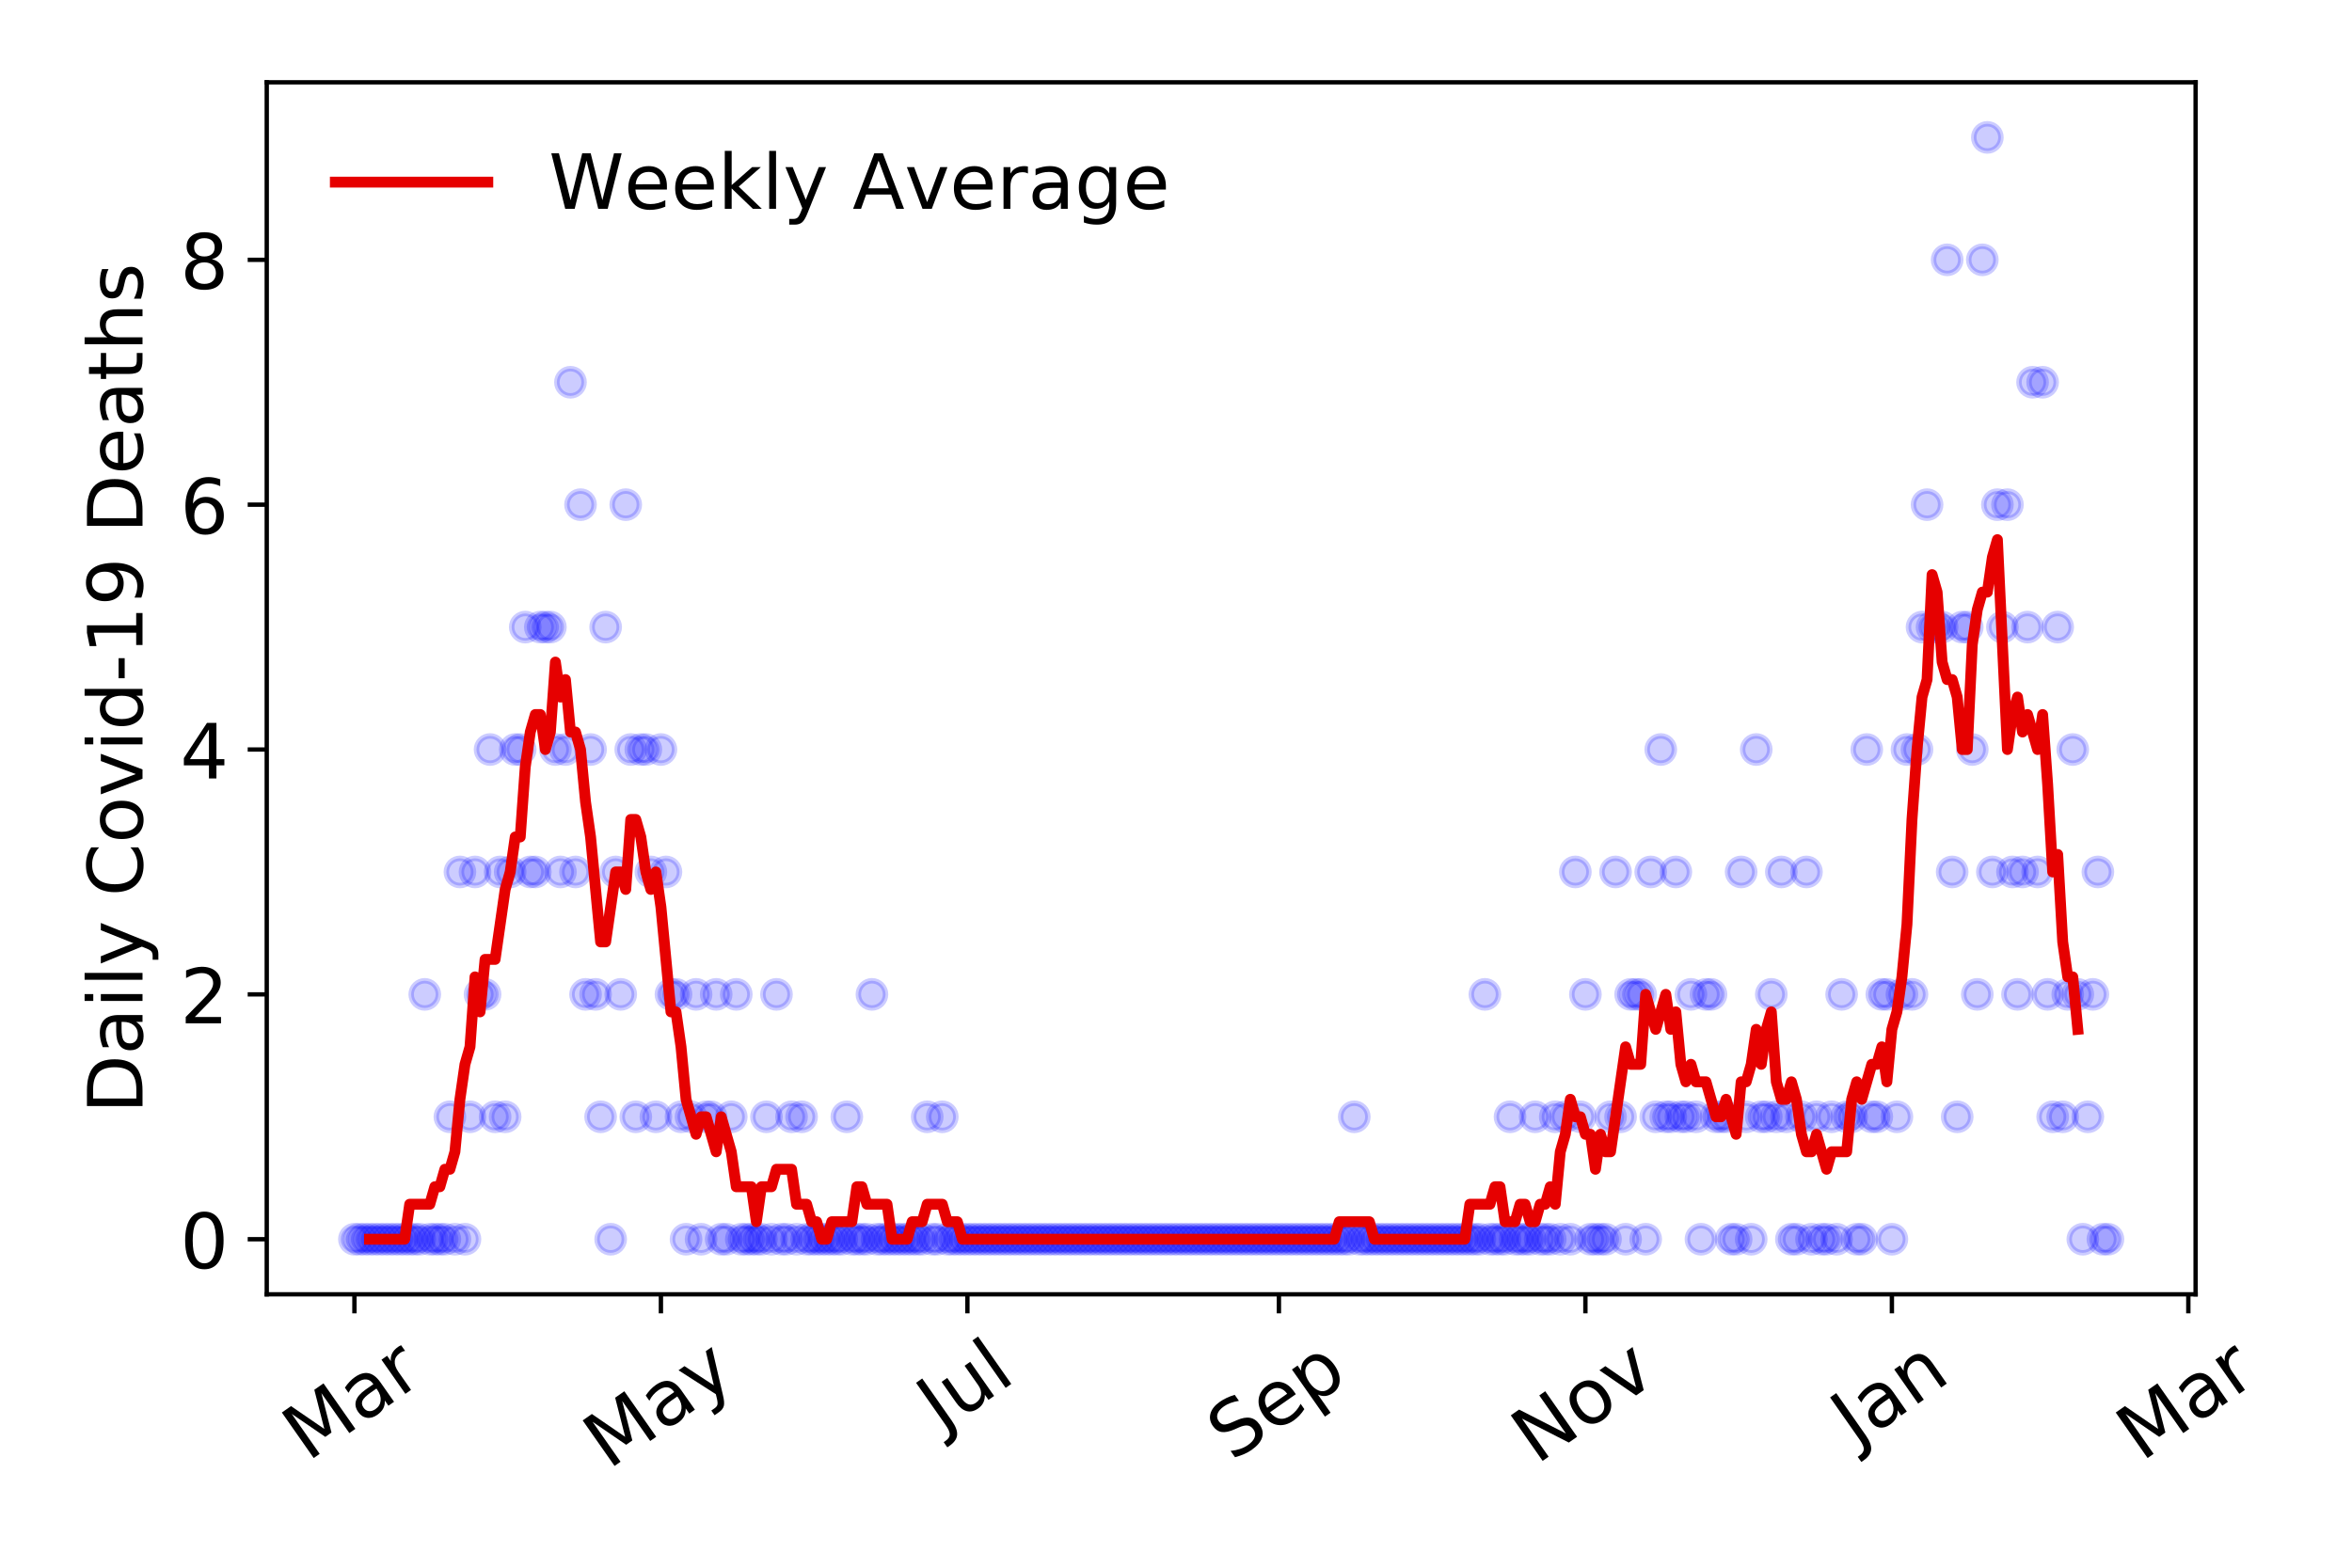 <?xml version="1.0" encoding="utf-8" standalone="no"?>
<!DOCTYPE svg PUBLIC "-//W3C//DTD SVG 1.1//EN"
  "http://www.w3.org/Graphics/SVG/1.1/DTD/svg11.dtd">
<!-- Created with matplotlib (https://matplotlib.org/) -->
<svg height="288pt" version="1.1" viewBox="0 0 432 288" width="432pt" xmlns="http://www.w3.org/2000/svg" xmlns:xlink="http://www.w3.org/1999/xlink">
 <defs>
  <style type="text/css">
*{stroke-linecap:butt;stroke-linejoin:round;}
  </style>
 </defs>
 <g id="figure_1">
  <g id="patch_1">
   <path d="M 0 288 
L 432 288 
L 432 0 
L 0 0 
z
" style="fill:#ffffff;"/>
  </g>
  <g id="axes_1">
   <g id="patch_2">
    <path d="M 48.995 237.778 
L 403.276 237.778 
L 403.276 15.12 
L 48.995 15.12 
z
" style="fill:#ffffff;"/>
   </g>
   <g id="matplotlib.axis_1">
    <g id="xtick_1">
     <g id="line2d_1">
      <defs>
       <path d="M 0 0 
L 0 3.5 
" id="mc3fbe73a96" style="stroke:#000000;stroke-width:0.8;"/>
      </defs>
      <g>
       <use style="stroke:#000000;stroke-width:0.8;" x="65.099" xlink:href="#mc3fbe73a96" y="237.778"/>
      </g>
     </g>
     <g id="text_1">
      <!-- Mar -->
      <defs>
       <path d="M 9.812 72.906 
L 24.516 72.906 
L 43.109 23.297 
L 61.812 72.906 
L 76.516 72.906 
L 76.516 0 
L 66.891 0 
L 66.891 64.016 
L 48.094 14.016 
L 38.188 14.016 
L 19.391 64.016 
L 19.391 0 
L 9.812 0 
z
" id="DejaVuSans-77"/>
       <path d="M 34.281 27.484 
Q 23.391 27.484 19.188 25 
Q 14.984 22.516 14.984 16.5 
Q 14.984 11.719 18.141 8.906 
Q 21.297 6.109 26.703 6.109 
Q 34.188 6.109 38.703 11.406 
Q 43.219 16.703 43.219 25.484 
L 43.219 27.484 
z
M 52.203 31.203 
L 52.203 0 
L 43.219 0 
L 43.219 8.297 
Q 40.141 3.328 35.547 0.953 
Q 30.953 -1.422 24.312 -1.422 
Q 15.922 -1.422 10.953 3.297 
Q 6 8.016 6 15.922 
Q 6 25.141 12.172 29.828 
Q 18.359 34.516 30.609 34.516 
L 43.219 34.516 
L 43.219 35.406 
Q 43.219 41.609 39.141 45 
Q 35.062 48.391 27.688 48.391 
Q 23 48.391 18.547 47.266 
Q 14.109 46.141 10.016 43.891 
L 10.016 52.203 
Q 14.938 54.109 19.578 55.047 
Q 24.219 56 28.609 56 
Q 40.484 56 46.344 49.844 
Q 52.203 43.703 52.203 31.203 
z
" id="DejaVuSans-97"/>
       <path d="M 41.109 46.297 
Q 39.594 47.172 37.812 47.578 
Q 36.031 48 33.891 48 
Q 26.266 48 22.188 43.047 
Q 18.109 38.094 18.109 28.812 
L 18.109 0 
L 9.078 0 
L 9.078 54.688 
L 18.109 54.688 
L 18.109 46.188 
Q 20.953 51.172 25.484 53.578 
Q 30.031 56 36.531 56 
Q 37.453 56 38.578 55.875 
Q 39.703 55.766 41.062 55.516 
z
" id="DejaVuSans-114"/>
      </defs>
      <g transform="translate(56.496 268.643)rotate(-35)scale(0.14 -0.14)">
       <use xlink:href="#DejaVuSans-77"/>
       <use x="86.279" xlink:href="#DejaVuSans-97"/>
       <use x="147.559" xlink:href="#DejaVuSans-114"/>
      </g>
     </g>
    </g>
    <g id="xtick_2">
     <g id="line2d_2">
      <g>
       <use style="stroke:#000000;stroke-width:0.8;" x="121.392" xlink:href="#mc3fbe73a96" y="237.778"/>
      </g>
     </g>
     <g id="text_2">
      <!-- May -->
      <defs>
       <path d="M 32.172 -5.078 
Q 28.375 -14.844 24.75 -17.812 
Q 21.141 -20.797 15.094 -20.797 
L 7.906 -20.797 
L 7.906 -13.281 
L 13.188 -13.281 
Q 16.891 -13.281 18.938 -11.516 
Q 21 -9.766 23.484 -3.219 
L 25.094 0.875 
L 2.984 54.688 
L 12.5 54.688 
L 29.594 11.922 
L 46.688 54.688 
L 56.203 54.688 
z
" id="DejaVuSans-121"/>
      </defs>
      <g transform="translate(111.753 270.094)rotate(-35)scale(0.14 -0.14)">
       <use xlink:href="#DejaVuSans-77"/>
       <use x="86.279" xlink:href="#DejaVuSans-97"/>
       <use x="147.559" xlink:href="#DejaVuSans-121"/>
      </g>
     </g>
    </g>
    <g id="xtick_3">
     <g id="line2d_3">
      <g>
       <use style="stroke:#000000;stroke-width:0.8;" x="177.686" xlink:href="#mc3fbe73a96" y="237.778"/>
      </g>
     </g>
     <g id="text_3">
      <!-- Jul -->
      <defs>
       <path d="M 9.812 72.906 
L 19.672 72.906 
L 19.672 5.078 
Q 19.672 -8.109 14.672 -14.062 
Q 9.672 -20.016 -1.422 -20.016 
L -5.172 -20.016 
L -5.172 -11.719 
L -2.094 -11.719 
Q 4.438 -11.719 7.125 -8.047 
Q 9.812 -4.391 9.812 5.078 
z
" id="DejaVuSans-74"/>
       <path d="M 8.5 21.578 
L 8.5 54.688 
L 17.484 54.688 
L 17.484 21.922 
Q 17.484 14.156 20.5 10.266 
Q 23.531 6.391 29.594 6.391 
Q 36.859 6.391 41.078 11.031 
Q 45.312 15.672 45.312 23.688 
L 45.312 54.688 
L 54.297 54.688 
L 54.297 0 
L 45.312 0 
L 45.312 8.406 
Q 42.047 3.422 37.719 1 
Q 33.406 -1.422 27.688 -1.422 
Q 18.266 -1.422 13.375 4.438 
Q 8.5 10.297 8.5 21.578 
z
M 31.109 56 
z
" id="DejaVuSans-117"/>
       <path d="M 9.422 75.984 
L 18.406 75.984 
L 18.406 0 
L 9.422 0 
z
" id="DejaVuSans-108"/>
      </defs>
      <g transform="translate(172.983 263.181)rotate(-35)scale(0.14 -0.14)">
       <use xlink:href="#DejaVuSans-74"/>
       <use x="29.492" xlink:href="#DejaVuSans-117"/>
       <use x="92.871" xlink:href="#DejaVuSans-108"/>
      </g>
     </g>
    </g>
    <g id="xtick_4">
     <g id="line2d_4">
      <g>
       <use style="stroke:#000000;stroke-width:0.8;" x="234.902" xlink:href="#mc3fbe73a96" y="237.778"/>
      </g>
     </g>
     <g id="text_4">
      <!-- Sep -->
      <defs>
       <path d="M 53.516 70.516 
L 53.516 60.891 
Q 47.906 63.578 42.922 64.891 
Q 37.938 66.219 33.297 66.219 
Q 25.25 66.219 20.875 63.094 
Q 16.5 59.969 16.5 54.203 
Q 16.5 49.359 19.406 46.891 
Q 22.312 44.438 30.422 42.922 
L 36.375 41.703 
Q 47.406 39.594 52.656 34.297 
Q 57.906 29 57.906 20.125 
Q 57.906 9.516 50.797 4.047 
Q 43.703 -1.422 29.984 -1.422 
Q 24.812 -1.422 18.969 -0.25 
Q 13.141 0.922 6.891 3.219 
L 6.891 13.375 
Q 12.891 10.016 18.656 8.297 
Q 24.422 6.594 29.984 6.594 
Q 38.422 6.594 43.016 9.906 
Q 47.609 13.234 47.609 19.391 
Q 47.609 24.75 44.312 27.781 
Q 41.016 30.812 33.5 32.328 
L 27.484 33.5 
Q 16.453 35.688 11.516 40.375 
Q 6.594 45.062 6.594 53.422 
Q 6.594 63.094 13.406 68.656 
Q 20.219 74.219 32.172 74.219 
Q 37.312 74.219 42.625 73.281 
Q 47.953 72.359 53.516 70.516 
z
" id="DejaVuSans-83"/>
       <path d="M 56.203 29.594 
L 56.203 25.203 
L 14.891 25.203 
Q 15.484 15.922 20.484 11.062 
Q 25.484 6.203 34.422 6.203 
Q 39.594 6.203 44.453 7.469 
Q 49.312 8.734 54.109 11.281 
L 54.109 2.781 
Q 49.266 0.734 44.188 -0.344 
Q 39.109 -1.422 33.891 -1.422 
Q 20.797 -1.422 13.156 6.188 
Q 5.516 13.812 5.516 26.812 
Q 5.516 40.234 12.766 48.109 
Q 20.016 56 32.328 56 
Q 43.359 56 49.781 48.891 
Q 56.203 41.797 56.203 29.594 
z
M 47.219 32.234 
Q 47.125 39.594 43.094 43.984 
Q 39.062 48.391 32.422 48.391 
Q 24.906 48.391 20.391 44.141 
Q 15.875 39.891 15.188 32.172 
z
" id="DejaVuSans-101"/>
       <path d="M 18.109 8.203 
L 18.109 -20.797 
L 9.078 -20.797 
L 9.078 54.688 
L 18.109 54.688 
L 18.109 46.391 
Q 20.953 51.266 25.266 53.625 
Q 29.594 56 35.594 56 
Q 45.562 56 51.781 48.094 
Q 58.016 40.188 58.016 27.297 
Q 58.016 14.406 51.781 6.484 
Q 45.562 -1.422 35.594 -1.422 
Q 29.594 -1.422 25.266 0.953 
Q 20.953 3.328 18.109 8.203 
z
M 48.688 27.297 
Q 48.688 37.203 44.609 42.844 
Q 40.531 48.484 33.406 48.484 
Q 26.266 48.484 22.188 42.844 
Q 18.109 37.203 18.109 27.297 
Q 18.109 17.391 22.188 11.75 
Q 26.266 6.109 33.406 6.109 
Q 40.531 6.109 44.609 11.75 
Q 48.688 17.391 48.688 27.297 
z
" id="DejaVuSans-112"/>
      </defs>
      <g transform="translate(226.31 268.629)rotate(-35)scale(0.14 -0.14)">
       <use xlink:href="#DejaVuSans-83"/>
       <use x="63.477" xlink:href="#DejaVuSans-101"/>
       <use x="125" xlink:href="#DejaVuSans-112"/>
      </g>
     </g>
    </g>
    <g id="xtick_5">
     <g id="line2d_5">
      <g>
       <use style="stroke:#000000;stroke-width:0.8;" x="291.196" xlink:href="#mc3fbe73a96" y="237.778"/>
      </g>
     </g>
     <g id="text_5">
      <!-- Nov -->
      <defs>
       <path d="M 9.812 72.906 
L 23.094 72.906 
L 55.422 11.922 
L 55.422 72.906 
L 64.984 72.906 
L 64.984 0 
L 51.703 0 
L 19.391 60.984 
L 19.391 0 
L 9.812 0 
z
" id="DejaVuSans-78"/>
       <path d="M 30.609 48.391 
Q 23.391 48.391 19.188 42.75 
Q 14.984 37.109 14.984 27.297 
Q 14.984 17.484 19.156 11.844 
Q 23.344 6.203 30.609 6.203 
Q 37.797 6.203 41.984 11.859 
Q 46.188 17.531 46.188 27.297 
Q 46.188 37.016 41.984 42.703 
Q 37.797 48.391 30.609 48.391 
z
M 30.609 56 
Q 42.328 56 49.016 48.375 
Q 55.719 40.766 55.719 27.297 
Q 55.719 13.875 49.016 6.219 
Q 42.328 -1.422 30.609 -1.422 
Q 18.844 -1.422 12.172 6.219 
Q 5.516 13.875 5.516 27.297 
Q 5.516 40.766 12.172 48.375 
Q 18.844 56 30.609 56 
z
" id="DejaVuSans-111"/>
       <path d="M 2.984 54.688 
L 12.5 54.688 
L 29.594 8.797 
L 46.688 54.688 
L 56.203 54.688 
L 35.688 0 
L 23.484 0 
z
" id="DejaVuSans-118"/>
      </defs>
      <g transform="translate(282.22 269.166)rotate(-35)scale(0.14 -0.14)">
       <use xlink:href="#DejaVuSans-78"/>
       <use x="74.805" xlink:href="#DejaVuSans-111"/>
       <use x="135.986" xlink:href="#DejaVuSans-118"/>
      </g>
     </g>
    </g>
    <g id="xtick_6">
     <g id="line2d_6">
      <g>
       <use style="stroke:#000000;stroke-width:0.8;" x="347.49" xlink:href="#mc3fbe73a96" y="237.778"/>
      </g>
     </g>
     <g id="text_6">
      <!-- Jan -->
      <defs>
       <path d="M 54.891 33.016 
L 54.891 0 
L 45.906 0 
L 45.906 32.719 
Q 45.906 40.484 42.875 44.328 
Q 39.844 48.188 33.797 48.188 
Q 26.516 48.188 22.312 43.547 
Q 18.109 38.922 18.109 30.906 
L 18.109 0 
L 9.078 0 
L 9.078 54.688 
L 18.109 54.688 
L 18.109 46.188 
Q 21.344 51.125 25.703 53.562 
Q 30.078 56 35.797 56 
Q 45.219 56 50.047 50.172 
Q 54.891 44.344 54.891 33.016 
z
" id="DejaVuSans-110"/>
      </defs>
      <g transform="translate(340.866 265.871)rotate(-35)scale(0.14 -0.14)">
       <use xlink:href="#DejaVuSans-74"/>
       <use x="29.492" xlink:href="#DejaVuSans-97"/>
       <use x="90.771" xlink:href="#DejaVuSans-110"/>
      </g>
     </g>
    </g>
    <g id="xtick_7">
     <g id="line2d_7">
      <g>
       <use style="stroke:#000000;stroke-width:0.8;" x="401.938" xlink:href="#mc3fbe73a96" y="237.778"/>
      </g>
     </g>
     <g id="text_7">
      <!-- Mar -->
      <g transform="translate(393.335 268.643)rotate(-35)scale(0.14 -0.14)">
       <use xlink:href="#DejaVuSans-77"/>
       <use x="86.279" xlink:href="#DejaVuSans-97"/>
       <use x="147.559" xlink:href="#DejaVuSans-114"/>
      </g>
     </g>
    </g>
   </g>
   <g id="matplotlib.axis_2">
    <g id="ytick_1">
     <g id="line2d_8">
      <defs>
       <path d="M 0 0 
L -3.5 0 
" id="me657351aa6" style="stroke:#000000;stroke-width:0.8;"/>
      </defs>
      <g>
       <use style="stroke:#000000;stroke-width:0.8;" x="48.995" xlink:href="#me657351aa6" y="227.657"/>
      </g>
     </g>
     <g id="text_8">
      <!-- 0 -->
      <defs>
       <path d="M 31.781 66.406 
Q 24.172 66.406 20.328 58.906 
Q 16.5 51.422 16.5 36.375 
Q 16.5 21.391 20.328 13.891 
Q 24.172 6.391 31.781 6.391 
Q 39.453 6.391 43.281 13.891 
Q 47.125 21.391 47.125 36.375 
Q 47.125 51.422 43.281 58.906 
Q 39.453 66.406 31.781 66.406 
z
M 31.781 74.219 
Q 44.047 74.219 50.516 64.516 
Q 56.984 54.828 56.984 36.375 
Q 56.984 17.969 50.516 8.266 
Q 44.047 -1.422 31.781 -1.422 
Q 19.531 -1.422 13.062 8.266 
Q 6.594 17.969 6.594 36.375 
Q 6.594 54.828 13.062 64.516 
Q 19.531 74.219 31.781 74.219 
z
" id="DejaVuSans-48"/>
      </defs>
      <g transform="translate(33.087 232.976)scale(0.14 -0.14)">
       <use xlink:href="#DejaVuSans-48"/>
      </g>
     </g>
    </g>
    <g id="ytick_2">
     <g id="line2d_9">
      <g>
       <use style="stroke:#000000;stroke-width:0.8;" x="48.995" xlink:href="#me657351aa6" y="182.676"/>
      </g>
     </g>
     <g id="text_9">
      <!-- 2 -->
      <defs>
       <path d="M 19.188 8.297 
L 53.609 8.297 
L 53.609 0 
L 7.328 0 
L 7.328 8.297 
Q 12.938 14.109 22.625 23.891 
Q 32.328 33.688 34.812 36.531 
Q 39.547 41.844 41.422 45.531 
Q 43.312 49.219 43.312 52.781 
Q 43.312 58.594 39.234 62.25 
Q 35.156 65.922 28.609 65.922 
Q 23.969 65.922 18.812 64.312 
Q 13.672 62.703 7.812 59.422 
L 7.812 69.391 
Q 13.766 71.781 18.938 73 
Q 24.125 74.219 28.422 74.219 
Q 39.75 74.219 46.484 68.547 
Q 53.219 62.891 53.219 53.422 
Q 53.219 48.922 51.531 44.891 
Q 49.859 40.875 45.406 35.406 
Q 44.188 33.984 37.641 27.219 
Q 31.109 20.453 19.188 8.297 
z
" id="DejaVuSans-50"/>
      </defs>
      <g transform="translate(33.087 187.995)scale(0.14 -0.14)">
       <use xlink:href="#DejaVuSans-50"/>
      </g>
     </g>
    </g>
    <g id="ytick_3">
     <g id="line2d_10">
      <g>
       <use style="stroke:#000000;stroke-width:0.8;" x="48.995" xlink:href="#me657351aa6" y="137.694"/>
      </g>
     </g>
     <g id="text_10">
      <!-- 4 -->
      <defs>
       <path d="M 37.797 64.312 
L 12.891 25.391 
L 37.797 25.391 
z
M 35.203 72.906 
L 47.609 72.906 
L 47.609 25.391 
L 58.016 25.391 
L 58.016 17.188 
L 47.609 17.188 
L 47.609 0 
L 37.797 0 
L 37.797 17.188 
L 4.891 17.188 
L 4.891 26.703 
z
" id="DejaVuSans-52"/>
      </defs>
      <g transform="translate(33.087 143.013)scale(0.14 -0.14)">
       <use xlink:href="#DejaVuSans-52"/>
      </g>
     </g>
    </g>
    <g id="ytick_4">
     <g id="line2d_11">
      <g>
       <use style="stroke:#000000;stroke-width:0.8;" x="48.995" xlink:href="#me657351aa6" y="92.713"/>
      </g>
     </g>
     <g id="text_11">
      <!-- 6 -->
      <defs>
       <path d="M 33.016 40.375 
Q 26.375 40.375 22.484 35.828 
Q 18.609 31.297 18.609 23.391 
Q 18.609 15.531 22.484 10.953 
Q 26.375 6.391 33.016 6.391 
Q 39.656 6.391 43.531 10.953 
Q 47.406 15.531 47.406 23.391 
Q 47.406 31.297 43.531 35.828 
Q 39.656 40.375 33.016 40.375 
z
M 52.594 71.297 
L 52.594 62.312 
Q 48.875 64.062 45.094 64.984 
Q 41.312 65.922 37.594 65.922 
Q 27.828 65.922 22.672 59.328 
Q 17.531 52.734 16.797 39.406 
Q 19.672 43.656 24.016 45.922 
Q 28.375 48.188 33.594 48.188 
Q 44.578 48.188 50.953 41.516 
Q 57.328 34.859 57.328 23.391 
Q 57.328 12.156 50.688 5.359 
Q 44.047 -1.422 33.016 -1.422 
Q 20.359 -1.422 13.672 8.266 
Q 6.984 17.969 6.984 36.375 
Q 6.984 53.656 15.188 63.938 
Q 23.391 74.219 37.203 74.219 
Q 40.922 74.219 44.703 73.484 
Q 48.484 72.75 52.594 71.297 
z
" id="DejaVuSans-54"/>
      </defs>
      <g transform="translate(33.087 98.032)scale(0.14 -0.14)">
       <use xlink:href="#DejaVuSans-54"/>
      </g>
     </g>
    </g>
    <g id="ytick_5">
     <g id="line2d_12">
      <g>
       <use style="stroke:#000000;stroke-width:0.8;" x="48.995" xlink:href="#me657351aa6" y="47.732"/>
      </g>
     </g>
     <g id="text_12">
      <!-- 8 -->
      <defs>
       <path d="M 31.781 34.625 
Q 24.75 34.625 20.719 30.859 
Q 16.703 27.094 16.703 20.516 
Q 16.703 13.922 20.719 10.156 
Q 24.75 6.391 31.781 6.391 
Q 38.812 6.391 42.859 10.172 
Q 46.922 13.969 46.922 20.516 
Q 46.922 27.094 42.891 30.859 
Q 38.875 34.625 31.781 34.625 
z
M 21.922 38.812 
Q 15.578 40.375 12.031 44.719 
Q 8.5 49.078 8.5 55.328 
Q 8.5 64.062 14.719 69.141 
Q 20.953 74.219 31.781 74.219 
Q 42.672 74.219 48.875 69.141 
Q 55.078 64.062 55.078 55.328 
Q 55.078 49.078 51.531 44.719 
Q 48 40.375 41.703 38.812 
Q 48.828 37.156 52.797 32.312 
Q 56.781 27.484 56.781 20.516 
Q 56.781 9.906 50.312 4.234 
Q 43.844 -1.422 31.781 -1.422 
Q 19.734 -1.422 13.25 4.234 
Q 6.781 9.906 6.781 20.516 
Q 6.781 27.484 10.781 32.312 
Q 14.797 37.156 21.922 38.812 
z
M 18.312 54.391 
Q 18.312 48.734 21.844 45.562 
Q 25.391 42.391 31.781 42.391 
Q 38.141 42.391 41.719 45.562 
Q 45.312 48.734 45.312 54.391 
Q 45.312 60.062 41.719 63.234 
Q 38.141 66.406 31.781 66.406 
Q 25.391 66.406 21.844 63.234 
Q 18.312 60.062 18.312 54.391 
z
" id="DejaVuSans-56"/>
      </defs>
      <g transform="translate(33.087 53.05)scale(0.14 -0.14)">
       <use xlink:href="#DejaVuSans-56"/>
      </g>
     </g>
    </g>
    <g id="text_13">
     <!-- Daily Covid-19 Deaths -->
     <defs>
      <path d="M 19.672 64.797 
L 19.672 8.109 
L 31.594 8.109 
Q 46.688 8.109 53.688 14.938 
Q 60.688 21.781 60.688 36.531 
Q 60.688 51.172 53.688 57.984 
Q 46.688 64.797 31.594 64.797 
z
M 9.812 72.906 
L 30.078 72.906 
Q 51.266 72.906 61.172 64.094 
Q 71.094 55.281 71.094 36.531 
Q 71.094 17.672 61.125 8.828 
Q 51.172 0 30.078 0 
L 9.812 0 
z
" id="DejaVuSans-68"/>
      <path d="M 9.422 54.688 
L 18.406 54.688 
L 18.406 0 
L 9.422 0 
z
M 9.422 75.984 
L 18.406 75.984 
L 18.406 64.594 
L 9.422 64.594 
z
" id="DejaVuSans-105"/>
      <path id="DejaVuSans-32"/>
      <path d="M 64.406 67.281 
L 64.406 56.891 
Q 59.422 61.531 53.781 63.812 
Q 48.141 66.109 41.797 66.109 
Q 29.297 66.109 22.656 58.469 
Q 16.016 50.828 16.016 36.375 
Q 16.016 21.969 22.656 14.328 
Q 29.297 6.688 41.797 6.688 
Q 48.141 6.688 53.781 8.984 
Q 59.422 11.281 64.406 15.922 
L 64.406 5.609 
Q 59.234 2.094 53.438 0.328 
Q 47.656 -1.422 41.219 -1.422 
Q 24.656 -1.422 15.125 8.703 
Q 5.609 18.844 5.609 36.375 
Q 5.609 53.953 15.125 64.078 
Q 24.656 74.219 41.219 74.219 
Q 47.75 74.219 53.531 72.484 
Q 59.328 70.75 64.406 67.281 
z
" id="DejaVuSans-67"/>
      <path d="M 45.406 46.391 
L 45.406 75.984 
L 54.391 75.984 
L 54.391 0 
L 45.406 0 
L 45.406 8.203 
Q 42.578 3.328 38.25 0.953 
Q 33.938 -1.422 27.875 -1.422 
Q 17.969 -1.422 11.734 6.484 
Q 5.516 14.406 5.516 27.297 
Q 5.516 40.188 11.734 48.094 
Q 17.969 56 27.875 56 
Q 33.938 56 38.25 53.625 
Q 42.578 51.266 45.406 46.391 
z
M 14.797 27.297 
Q 14.797 17.391 18.875 11.75 
Q 22.953 6.109 30.078 6.109 
Q 37.203 6.109 41.297 11.75 
Q 45.406 17.391 45.406 27.297 
Q 45.406 37.203 41.297 42.844 
Q 37.203 48.484 30.078 48.484 
Q 22.953 48.484 18.875 42.844 
Q 14.797 37.203 14.797 27.297 
z
" id="DejaVuSans-100"/>
      <path d="M 4.891 31.391 
L 31.203 31.391 
L 31.203 23.391 
L 4.891 23.391 
z
" id="DejaVuSans-45"/>
      <path d="M 12.406 8.297 
L 28.516 8.297 
L 28.516 63.922 
L 10.984 60.406 
L 10.984 69.391 
L 28.422 72.906 
L 38.281 72.906 
L 38.281 8.297 
L 54.391 8.297 
L 54.391 0 
L 12.406 0 
z
" id="DejaVuSans-49"/>
      <path d="M 10.984 1.516 
L 10.984 10.5 
Q 14.703 8.734 18.5 7.812 
Q 22.312 6.891 25.984 6.891 
Q 35.75 6.891 40.891 13.453 
Q 46.047 20.016 46.781 33.406 
Q 43.953 29.203 39.594 26.953 
Q 35.25 24.703 29.984 24.703 
Q 19.047 24.703 12.672 31.312 
Q 6.297 37.938 6.297 49.422 
Q 6.297 60.641 12.938 67.422 
Q 19.578 74.219 30.609 74.219 
Q 43.266 74.219 49.922 64.516 
Q 56.594 54.828 56.594 36.375 
Q 56.594 19.141 48.406 8.859 
Q 40.234 -1.422 26.422 -1.422 
Q 22.703 -1.422 18.891 -0.688 
Q 15.094 0.047 10.984 1.516 
z
M 30.609 32.422 
Q 37.25 32.422 41.125 36.953 
Q 45.016 41.5 45.016 49.422 
Q 45.016 57.281 41.125 61.844 
Q 37.25 66.406 30.609 66.406 
Q 23.969 66.406 20.094 61.844 
Q 16.219 57.281 16.219 49.422 
Q 16.219 41.5 20.094 36.953 
Q 23.969 32.422 30.609 32.422 
z
" id="DejaVuSans-57"/>
      <path d="M 18.312 70.219 
L 18.312 54.688 
L 36.812 54.688 
L 36.812 47.703 
L 18.312 47.703 
L 18.312 18.016 
Q 18.312 11.328 20.141 9.422 
Q 21.969 7.516 27.594 7.516 
L 36.812 7.516 
L 36.812 0 
L 27.594 0 
Q 17.188 0 13.234 3.875 
Q 9.281 7.766 9.281 18.016 
L 9.281 47.703 
L 2.688 47.703 
L 2.688 54.688 
L 9.281 54.688 
L 9.281 70.219 
z
" id="DejaVuSans-116"/>
      <path d="M 54.891 33.016 
L 54.891 0 
L 45.906 0 
L 45.906 32.719 
Q 45.906 40.484 42.875 44.328 
Q 39.844 48.188 33.797 48.188 
Q 26.516 48.188 22.312 43.547 
Q 18.109 38.922 18.109 30.906 
L 18.109 0 
L 9.078 0 
L 9.078 75.984 
L 18.109 75.984 
L 18.109 46.188 
Q 21.344 51.125 25.703 53.562 
Q 30.078 56 35.797 56 
Q 45.219 56 50.047 50.172 
Q 54.891 44.344 54.891 33.016 
z
" id="DejaVuSans-104"/>
      <path d="M 44.281 53.078 
L 44.281 44.578 
Q 40.484 46.531 36.375 47.5 
Q 32.281 48.484 27.875 48.484 
Q 21.188 48.484 17.844 46.438 
Q 14.5 44.391 14.5 40.281 
Q 14.5 37.156 16.891 35.375 
Q 19.281 33.594 26.516 31.984 
L 29.594 31.297 
Q 39.156 29.25 43.188 25.516 
Q 47.219 21.781 47.219 15.094 
Q 47.219 7.469 41.188 3.016 
Q 35.156 -1.422 24.609 -1.422 
Q 20.219 -1.422 15.453 -0.562 
Q 10.688 0.297 5.422 2 
L 5.422 11.281 
Q 10.406 8.688 15.234 7.391 
Q 20.062 6.109 24.812 6.109 
Q 31.156 6.109 34.562 8.281 
Q 37.984 10.453 37.984 14.406 
Q 37.984 18.062 35.516 20.016 
Q 33.062 21.969 24.703 23.781 
L 21.578 24.516 
Q 13.234 26.266 9.516 29.906 
Q 5.812 33.547 5.812 39.891 
Q 5.812 47.609 11.281 51.797 
Q 16.75 56 26.812 56 
Q 31.781 56 36.172 55.266 
Q 40.578 54.547 44.281 53.078 
z
" id="DejaVuSans-115"/>
     </defs>
     <g transform="translate(26.176 204.56)rotate(-90)scale(0.14 -0.14)">
      <use xlink:href="#DejaVuSans-68"/>
      <use x="77.002" xlink:href="#DejaVuSans-97"/>
      <use x="138.281" xlink:href="#DejaVuSans-105"/>
      <use x="166.064" xlink:href="#DejaVuSans-108"/>
      <use x="193.848" xlink:href="#DejaVuSans-121"/>
      <use x="253.027" xlink:href="#DejaVuSans-32"/>
      <use x="284.814" xlink:href="#DejaVuSans-67"/>
      <use x="354.639" xlink:href="#DejaVuSans-111"/>
      <use x="415.82" xlink:href="#DejaVuSans-118"/>
      <use x="475" xlink:href="#DejaVuSans-105"/>
      <use x="502.783" xlink:href="#DejaVuSans-100"/>
      <use x="566.26" xlink:href="#DejaVuSans-45"/>
      <use x="602.344" xlink:href="#DejaVuSans-49"/>
      <use x="665.967" xlink:href="#DejaVuSans-57"/>
      <use x="729.59" xlink:href="#DejaVuSans-32"/>
      <use x="761.377" xlink:href="#DejaVuSans-68"/>
      <use x="838.379" xlink:href="#DejaVuSans-101"/>
      <use x="899.902" xlink:href="#DejaVuSans-97"/>
      <use x="961.182" xlink:href="#DejaVuSans-116"/>
      <use x="1000.391" xlink:href="#DejaVuSans-104"/>
      <use x="1063.77" xlink:href="#DejaVuSans-115"/>
     </g>
    </g>
   </g>
   <g id="line2d_13">
    <defs>
     <path d="M 0 2.5 
C 0.663 2.5 1.299 2.237 1.768 1.768 
C 2.237 1.299 2.5 0.663 2.5 0 
C 2.5 -0.663 2.237 -1.299 1.768 -1.768 
C 1.299 -2.237 0.663 -2.5 0 -2.5 
C -0.663 -2.5 -1.299 -2.237 -1.768 -1.768 
C -2.237 -1.299 -2.5 -0.663 -2.5 0 
C -2.5 0.663 -2.237 1.299 -1.768 1.768 
C -1.299 2.237 -0.663 2.5 0 2.5 
z
" id="m39b271dc86" style="stroke:#0000ff;stroke-opacity:0.2;"/>
    </defs>
    <g clip-path="url(#pf761e9a02c)">
     <use style="fill:#0000ff;fill-opacity:0.2;stroke:#0000ff;stroke-opacity:0.2;" x="65.099" xlink:href="#m39b271dc86" y="227.657"/>
     <use style="fill:#0000ff;fill-opacity:0.2;stroke:#0000ff;stroke-opacity:0.2;" x="66.022" xlink:href="#m39b271dc86" y="227.657"/>
     <use style="fill:#0000ff;fill-opacity:0.2;stroke:#0000ff;stroke-opacity:0.2;" x="66.944" xlink:href="#m39b271dc86" y="227.657"/>
     <use style="fill:#0000ff;fill-opacity:0.2;stroke:#0000ff;stroke-opacity:0.2;" x="67.867" xlink:href="#m39b271dc86" y="227.657"/>
     <use style="fill:#0000ff;fill-opacity:0.2;stroke:#0000ff;stroke-opacity:0.2;" x="68.79" xlink:href="#m39b271dc86" y="227.657"/>
     <use style="fill:#0000ff;fill-opacity:0.2;stroke:#0000ff;stroke-opacity:0.2;" x="69.713" xlink:href="#m39b271dc86" y="227.657"/>
     <use style="fill:#0000ff;fill-opacity:0.2;stroke:#0000ff;stroke-opacity:0.2;" x="70.636" xlink:href="#m39b271dc86" y="227.657"/>
     <use style="fill:#0000ff;fill-opacity:0.2;stroke:#0000ff;stroke-opacity:0.2;" x="71.559" xlink:href="#m39b271dc86" y="227.657"/>
     <use style="fill:#0000ff;fill-opacity:0.2;stroke:#0000ff;stroke-opacity:0.2;" x="72.481" xlink:href="#m39b271dc86" y="227.657"/>
     <use style="fill:#0000ff;fill-opacity:0.2;stroke:#0000ff;stroke-opacity:0.2;" x="73.404" xlink:href="#m39b271dc86" y="227.657"/>
     <use style="fill:#0000ff;fill-opacity:0.2;stroke:#0000ff;stroke-opacity:0.2;" x="74.327" xlink:href="#m39b271dc86" y="227.657"/>
     <use style="fill:#0000ff;fill-opacity:0.2;stroke:#0000ff;stroke-opacity:0.2;" x="75.25" xlink:href="#m39b271dc86" y="227.657"/>
     <use style="fill:#0000ff;fill-opacity:0.2;stroke:#0000ff;stroke-opacity:0.2;" x="76.173" xlink:href="#m39b271dc86" y="227.657"/>
     <use style="fill:#0000ff;fill-opacity:0.2;stroke:#0000ff;stroke-opacity:0.2;" x="77.096" xlink:href="#m39b271dc86" y="227.657"/>
     <use style="fill:#0000ff;fill-opacity:0.2;stroke:#0000ff;stroke-opacity:0.2;" x="78.019" xlink:href="#m39b271dc86" y="182.676"/>
     <use style="fill:#0000ff;fill-opacity:0.2;stroke:#0000ff;stroke-opacity:0.2;" x="78.941" xlink:href="#m39b271dc86" y="227.657"/>
     <use style="fill:#0000ff;fill-opacity:0.2;stroke:#0000ff;stroke-opacity:0.2;" x="79.864" xlink:href="#m39b271dc86" y="227.657"/>
     <use style="fill:#0000ff;fill-opacity:0.2;stroke:#0000ff;stroke-opacity:0.2;" x="80.787" xlink:href="#m39b271dc86" y="227.657"/>
     <use style="fill:#0000ff;fill-opacity:0.2;stroke:#0000ff;stroke-opacity:0.2;" x="81.71" xlink:href="#m39b271dc86" y="227.657"/>
     <use style="fill:#0000ff;fill-opacity:0.2;stroke:#0000ff;stroke-opacity:0.2;" x="82.633" xlink:href="#m39b271dc86" y="205.167"/>
     <use style="fill:#0000ff;fill-opacity:0.2;stroke:#0000ff;stroke-opacity:0.2;" x="83.556" xlink:href="#m39b271dc86" y="227.657"/>
     <use style="fill:#0000ff;fill-opacity:0.2;stroke:#0000ff;stroke-opacity:0.2;" x="84.478" xlink:href="#m39b271dc86" y="160.185"/>
     <use style="fill:#0000ff;fill-opacity:0.2;stroke:#0000ff;stroke-opacity:0.2;" x="85.401" xlink:href="#m39b271dc86" y="227.657"/>
     <use style="fill:#0000ff;fill-opacity:0.2;stroke:#0000ff;stroke-opacity:0.2;" x="86.324" xlink:href="#m39b271dc86" y="205.167"/>
     <use style="fill:#0000ff;fill-opacity:0.2;stroke:#0000ff;stroke-opacity:0.2;" x="87.247" xlink:href="#m39b271dc86" y="160.185"/>
     <use style="fill:#0000ff;fill-opacity:0.2;stroke:#0000ff;stroke-opacity:0.2;" x="88.17" xlink:href="#m39b271dc86" y="182.676"/>
     <use style="fill:#0000ff;fill-opacity:0.2;stroke:#0000ff;stroke-opacity:0.2;" x="89.093" xlink:href="#m39b271dc86" y="182.676"/>
     <use style="fill:#0000ff;fill-opacity:0.2;stroke:#0000ff;stroke-opacity:0.2;" x="90.016" xlink:href="#m39b271dc86" y="137.694"/>
     <use style="fill:#0000ff;fill-opacity:0.2;stroke:#0000ff;stroke-opacity:0.2;" x="90.938" xlink:href="#m39b271dc86" y="205.167"/>
     <use style="fill:#0000ff;fill-opacity:0.2;stroke:#0000ff;stroke-opacity:0.2;" x="91.861" xlink:href="#m39b271dc86" y="160.185"/>
     <use style="fill:#0000ff;fill-opacity:0.2;stroke:#0000ff;stroke-opacity:0.2;" x="92.784" xlink:href="#m39b271dc86" y="205.167"/>
     <use style="fill:#0000ff;fill-opacity:0.2;stroke:#0000ff;stroke-opacity:0.2;" x="93.707" xlink:href="#m39b271dc86" y="160.185"/>
     <use style="fill:#0000ff;fill-opacity:0.2;stroke:#0000ff;stroke-opacity:0.2;" x="94.63" xlink:href="#m39b271dc86" y="137.694"/>
     <use style="fill:#0000ff;fill-opacity:0.2;stroke:#0000ff;stroke-opacity:0.2;" x="95.553" xlink:href="#m39b271dc86" y="137.694"/>
     <use style="fill:#0000ff;fill-opacity:0.2;stroke:#0000ff;stroke-opacity:0.2;" x="96.475" xlink:href="#m39b271dc86" y="115.204"/>
     <use style="fill:#0000ff;fill-opacity:0.2;stroke:#0000ff;stroke-opacity:0.2;" x="97.398" xlink:href="#m39b271dc86" y="160.185"/>
     <use style="fill:#0000ff;fill-opacity:0.2;stroke:#0000ff;stroke-opacity:0.2;" x="98.321" xlink:href="#m39b271dc86" y="160.185"/>
     <use style="fill:#0000ff;fill-opacity:0.2;stroke:#0000ff;stroke-opacity:0.2;" x="99.244" xlink:href="#m39b271dc86" y="115.204"/>
     <use style="fill:#0000ff;fill-opacity:0.2;stroke:#0000ff;stroke-opacity:0.2;" x="100.167" xlink:href="#m39b271dc86" y="115.204"/>
     <use style="fill:#0000ff;fill-opacity:0.2;stroke:#0000ff;stroke-opacity:0.2;" x="101.09" xlink:href="#m39b271dc86" y="115.204"/>
     <use style="fill:#0000ff;fill-opacity:0.2;stroke:#0000ff;stroke-opacity:0.2;" x="102.013" xlink:href="#m39b271dc86" y="137.694"/>
     <use style="fill:#0000ff;fill-opacity:0.2;stroke:#0000ff;stroke-opacity:0.2;" x="102.935" xlink:href="#m39b271dc86" y="160.185"/>
     <use style="fill:#0000ff;fill-opacity:0.2;stroke:#0000ff;stroke-opacity:0.2;" x="103.858" xlink:href="#m39b271dc86" y="137.694"/>
     <use style="fill:#0000ff;fill-opacity:0.2;stroke:#0000ff;stroke-opacity:0.2;" x="104.781" xlink:href="#m39b271dc86" y="70.222"/>
     <use style="fill:#0000ff;fill-opacity:0.2;stroke:#0000ff;stroke-opacity:0.2;" x="105.704" xlink:href="#m39b271dc86" y="160.185"/>
     <use style="fill:#0000ff;fill-opacity:0.2;stroke:#0000ff;stroke-opacity:0.2;" x="106.627" xlink:href="#m39b271dc86" y="92.713"/>
     <use style="fill:#0000ff;fill-opacity:0.2;stroke:#0000ff;stroke-opacity:0.2;" x="107.55" xlink:href="#m39b271dc86" y="182.676"/>
     <use style="fill:#0000ff;fill-opacity:0.2;stroke:#0000ff;stroke-opacity:0.2;" x="108.472" xlink:href="#m39b271dc86" y="137.694"/>
     <use style="fill:#0000ff;fill-opacity:0.2;stroke:#0000ff;stroke-opacity:0.2;" x="109.395" xlink:href="#m39b271dc86" y="182.676"/>
     <use style="fill:#0000ff;fill-opacity:0.2;stroke:#0000ff;stroke-opacity:0.2;" x="110.318" xlink:href="#m39b271dc86" y="205.167"/>
     <use style="fill:#0000ff;fill-opacity:0.2;stroke:#0000ff;stroke-opacity:0.2;" x="111.241" xlink:href="#m39b271dc86" y="115.204"/>
     <use style="fill:#0000ff;fill-opacity:0.2;stroke:#0000ff;stroke-opacity:0.2;" x="112.164" xlink:href="#m39b271dc86" y="227.657"/>
     <use style="fill:#0000ff;fill-opacity:0.2;stroke:#0000ff;stroke-opacity:0.2;" x="113.087" xlink:href="#m39b271dc86" y="160.185"/>
     <use style="fill:#0000ff;fill-opacity:0.2;stroke:#0000ff;stroke-opacity:0.2;" x="114.01" xlink:href="#m39b271dc86" y="182.676"/>
     <use style="fill:#0000ff;fill-opacity:0.2;stroke:#0000ff;stroke-opacity:0.2;" x="114.932" xlink:href="#m39b271dc86" y="92.713"/>
     <use style="fill:#0000ff;fill-opacity:0.2;stroke:#0000ff;stroke-opacity:0.2;" x="115.855" xlink:href="#m39b271dc86" y="137.694"/>
     <use style="fill:#0000ff;fill-opacity:0.2;stroke:#0000ff;stroke-opacity:0.2;" x="116.778" xlink:href="#m39b271dc86" y="205.167"/>
     <use style="fill:#0000ff;fill-opacity:0.2;stroke:#0000ff;stroke-opacity:0.2;" x="117.701" xlink:href="#m39b271dc86" y="137.694"/>
     <use style="fill:#0000ff;fill-opacity:0.2;stroke:#0000ff;stroke-opacity:0.2;" x="118.624" xlink:href="#m39b271dc86" y="137.694"/>
     <use style="fill:#0000ff;fill-opacity:0.2;stroke:#0000ff;stroke-opacity:0.2;" x="119.547" xlink:href="#m39b271dc86" y="160.185"/>
     <use style="fill:#0000ff;fill-opacity:0.2;stroke:#0000ff;stroke-opacity:0.2;" x="120.469" xlink:href="#m39b271dc86" y="205.167"/>
     <use style="fill:#0000ff;fill-opacity:0.2;stroke:#0000ff;stroke-opacity:0.2;" x="121.392" xlink:href="#m39b271dc86" y="137.694"/>
     <use style="fill:#0000ff;fill-opacity:0.2;stroke:#0000ff;stroke-opacity:0.2;" x="122.315" xlink:href="#m39b271dc86" y="160.185"/>
     <use style="fill:#0000ff;fill-opacity:0.2;stroke:#0000ff;stroke-opacity:0.2;" x="123.238" xlink:href="#m39b271dc86" y="182.676"/>
     <use style="fill:#0000ff;fill-opacity:0.2;stroke:#0000ff;stroke-opacity:0.2;" x="124.161" xlink:href="#m39b271dc86" y="182.676"/>
     <use style="fill:#0000ff;fill-opacity:0.2;stroke:#0000ff;stroke-opacity:0.2;" x="125.084" xlink:href="#m39b271dc86" y="205.167"/>
     <use style="fill:#0000ff;fill-opacity:0.2;stroke:#0000ff;stroke-opacity:0.2;" x="126.007" xlink:href="#m39b271dc86" y="227.657"/>
     <use style="fill:#0000ff;fill-opacity:0.2;stroke:#0000ff;stroke-opacity:0.2;" x="126.929" xlink:href="#m39b271dc86" y="205.167"/>
     <use style="fill:#0000ff;fill-opacity:0.2;stroke:#0000ff;stroke-opacity:0.2;" x="127.852" xlink:href="#m39b271dc86" y="182.676"/>
     <use style="fill:#0000ff;fill-opacity:0.2;stroke:#0000ff;stroke-opacity:0.2;" x="128.775" xlink:href="#m39b271dc86" y="227.657"/>
     <use style="fill:#0000ff;fill-opacity:0.2;stroke:#0000ff;stroke-opacity:0.2;" x="129.698" xlink:href="#m39b271dc86" y="205.167"/>
     <use style="fill:#0000ff;fill-opacity:0.2;stroke:#0000ff;stroke-opacity:0.2;" x="130.621" xlink:href="#m39b271dc86" y="205.167"/>
     <use style="fill:#0000ff;fill-opacity:0.2;stroke:#0000ff;stroke-opacity:0.2;" x="131.544" xlink:href="#m39b271dc86" y="182.676"/>
     <use style="fill:#0000ff;fill-opacity:0.2;stroke:#0000ff;stroke-opacity:0.2;" x="132.466" xlink:href="#m39b271dc86" y="227.657"/>
     <use style="fill:#0000ff;fill-opacity:0.2;stroke:#0000ff;stroke-opacity:0.2;" x="133.389" xlink:href="#m39b271dc86" y="227.657"/>
     <use style="fill:#0000ff;fill-opacity:0.2;stroke:#0000ff;stroke-opacity:0.2;" x="134.312" xlink:href="#m39b271dc86" y="205.167"/>
     <use style="fill:#0000ff;fill-opacity:0.2;stroke:#0000ff;stroke-opacity:0.2;" x="135.235" xlink:href="#m39b271dc86" y="182.676"/>
     <use style="fill:#0000ff;fill-opacity:0.2;stroke:#0000ff;stroke-opacity:0.2;" x="136.158" xlink:href="#m39b271dc86" y="227.657"/>
     <use style="fill:#0000ff;fill-opacity:0.2;stroke:#0000ff;stroke-opacity:0.2;" x="137.081" xlink:href="#m39b271dc86" y="227.657"/>
     <use style="fill:#0000ff;fill-opacity:0.2;stroke:#0000ff;stroke-opacity:0.2;" x="138.004" xlink:href="#m39b271dc86" y="227.657"/>
     <use style="fill:#0000ff;fill-opacity:0.2;stroke:#0000ff;stroke-opacity:0.2;" x="138.926" xlink:href="#m39b271dc86" y="227.657"/>
     <use style="fill:#0000ff;fill-opacity:0.2;stroke:#0000ff;stroke-opacity:0.2;" x="139.849" xlink:href="#m39b271dc86" y="227.657"/>
     <use style="fill:#0000ff;fill-opacity:0.2;stroke:#0000ff;stroke-opacity:0.2;" x="140.772" xlink:href="#m39b271dc86" y="205.167"/>
     <use style="fill:#0000ff;fill-opacity:0.2;stroke:#0000ff;stroke-opacity:0.2;" x="141.695" xlink:href="#m39b271dc86" y="227.657"/>
     <use style="fill:#0000ff;fill-opacity:0.2;stroke:#0000ff;stroke-opacity:0.2;" x="142.618" xlink:href="#m39b271dc86" y="182.676"/>
     <use style="fill:#0000ff;fill-opacity:0.2;stroke:#0000ff;stroke-opacity:0.2;" x="143.541" xlink:href="#m39b271dc86" y="227.657"/>
     <use style="fill:#0000ff;fill-opacity:0.2;stroke:#0000ff;stroke-opacity:0.2;" x="144.463" xlink:href="#m39b271dc86" y="227.657"/>
     <use style="fill:#0000ff;fill-opacity:0.2;stroke:#0000ff;stroke-opacity:0.2;" x="145.386" xlink:href="#m39b271dc86" y="205.167"/>
     <use style="fill:#0000ff;fill-opacity:0.2;stroke:#0000ff;stroke-opacity:0.2;" x="146.309" xlink:href="#m39b271dc86" y="227.657"/>
     <use style="fill:#0000ff;fill-opacity:0.2;stroke:#0000ff;stroke-opacity:0.2;" x="147.232" xlink:href="#m39b271dc86" y="205.167"/>
     <use style="fill:#0000ff;fill-opacity:0.2;stroke:#0000ff;stroke-opacity:0.2;" x="148.155" xlink:href="#m39b271dc86" y="227.657"/>
     <use style="fill:#0000ff;fill-opacity:0.2;stroke:#0000ff;stroke-opacity:0.2;" x="149.078" xlink:href="#m39b271dc86" y="227.657"/>
     <use style="fill:#0000ff;fill-opacity:0.2;stroke:#0000ff;stroke-opacity:0.2;" x="150.001" xlink:href="#m39b271dc86" y="227.657"/>
     <use style="fill:#0000ff;fill-opacity:0.2;stroke:#0000ff;stroke-opacity:0.2;" x="150.923" xlink:href="#m39b271dc86" y="227.657"/>
     <use style="fill:#0000ff;fill-opacity:0.2;stroke:#0000ff;stroke-opacity:0.2;" x="151.846" xlink:href="#m39b271dc86" y="227.657"/>
     <use style="fill:#0000ff;fill-opacity:0.2;stroke:#0000ff;stroke-opacity:0.2;" x="152.769" xlink:href="#m39b271dc86" y="227.657"/>
     <use style="fill:#0000ff;fill-opacity:0.2;stroke:#0000ff;stroke-opacity:0.2;" x="153.692" xlink:href="#m39b271dc86" y="227.657"/>
     <use style="fill:#0000ff;fill-opacity:0.2;stroke:#0000ff;stroke-opacity:0.2;" x="154.615" xlink:href="#m39b271dc86" y="227.657"/>
     <use style="fill:#0000ff;fill-opacity:0.2;stroke:#0000ff;stroke-opacity:0.2;" x="155.538" xlink:href="#m39b271dc86" y="205.167"/>
     <use style="fill:#0000ff;fill-opacity:0.2;stroke:#0000ff;stroke-opacity:0.2;" x="156.46" xlink:href="#m39b271dc86" y="227.657"/>
     <use style="fill:#0000ff;fill-opacity:0.2;stroke:#0000ff;stroke-opacity:0.2;" x="157.383" xlink:href="#m39b271dc86" y="227.657"/>
     <use style="fill:#0000ff;fill-opacity:0.2;stroke:#0000ff;stroke-opacity:0.2;" x="158.306" xlink:href="#m39b271dc86" y="227.657"/>
     <use style="fill:#0000ff;fill-opacity:0.2;stroke:#0000ff;stroke-opacity:0.2;" x="159.229" xlink:href="#m39b271dc86" y="227.657"/>
     <use style="fill:#0000ff;fill-opacity:0.2;stroke:#0000ff;stroke-opacity:0.2;" x="160.152" xlink:href="#m39b271dc86" y="182.676"/>
     <use style="fill:#0000ff;fill-opacity:0.2;stroke:#0000ff;stroke-opacity:0.2;" x="161.075" xlink:href="#m39b271dc86" y="227.657"/>
     <use style="fill:#0000ff;fill-opacity:0.2;stroke:#0000ff;stroke-opacity:0.2;" x="161.998" xlink:href="#m39b271dc86" y="227.657"/>
     <use style="fill:#0000ff;fill-opacity:0.2;stroke:#0000ff;stroke-opacity:0.2;" x="162.92" xlink:href="#m39b271dc86" y="227.657"/>
     <use style="fill:#0000ff;fill-opacity:0.2;stroke:#0000ff;stroke-opacity:0.2;" x="163.843" xlink:href="#m39b271dc86" y="227.657"/>
     <use style="fill:#0000ff;fill-opacity:0.2;stroke:#0000ff;stroke-opacity:0.2;" x="164.766" xlink:href="#m39b271dc86" y="227.657"/>
     <use style="fill:#0000ff;fill-opacity:0.2;stroke:#0000ff;stroke-opacity:0.2;" x="165.689" xlink:href="#m39b271dc86" y="227.657"/>
     <use style="fill:#0000ff;fill-opacity:0.2;stroke:#0000ff;stroke-opacity:0.2;" x="166.612" xlink:href="#m39b271dc86" y="227.657"/>
     <use style="fill:#0000ff;fill-opacity:0.2;stroke:#0000ff;stroke-opacity:0.2;" x="167.535" xlink:href="#m39b271dc86" y="227.657"/>
     <use style="fill:#0000ff;fill-opacity:0.2;stroke:#0000ff;stroke-opacity:0.2;" x="168.457" xlink:href="#m39b271dc86" y="227.657"/>
     <use style="fill:#0000ff;fill-opacity:0.2;stroke:#0000ff;stroke-opacity:0.2;" x="169.38" xlink:href="#m39b271dc86" y="227.657"/>
     <use style="fill:#0000ff;fill-opacity:0.2;stroke:#0000ff;stroke-opacity:0.2;" x="170.303" xlink:href="#m39b271dc86" y="205.167"/>
     <use style="fill:#0000ff;fill-opacity:0.2;stroke:#0000ff;stroke-opacity:0.2;" x="171.226" xlink:href="#m39b271dc86" y="227.657"/>
     <use style="fill:#0000ff;fill-opacity:0.2;stroke:#0000ff;stroke-opacity:0.2;" x="172.149" xlink:href="#m39b271dc86" y="227.657"/>
     <use style="fill:#0000ff;fill-opacity:0.2;stroke:#0000ff;stroke-opacity:0.2;" x="173.072" xlink:href="#m39b271dc86" y="205.167"/>
     <use style="fill:#0000ff;fill-opacity:0.2;stroke:#0000ff;stroke-opacity:0.2;" x="173.995" xlink:href="#m39b271dc86" y="227.657"/>
     <use style="fill:#0000ff;fill-opacity:0.2;stroke:#0000ff;stroke-opacity:0.2;" x="174.917" xlink:href="#m39b271dc86" y="227.657"/>
     <use style="fill:#0000ff;fill-opacity:0.2;stroke:#0000ff;stroke-opacity:0.2;" x="175.84" xlink:href="#m39b271dc86" y="227.657"/>
     <use style="fill:#0000ff;fill-opacity:0.2;stroke:#0000ff;stroke-opacity:0.2;" x="176.763" xlink:href="#m39b271dc86" y="227.657"/>
     <use style="fill:#0000ff;fill-opacity:0.2;stroke:#0000ff;stroke-opacity:0.2;" x="177.686" xlink:href="#m39b271dc86" y="227.657"/>
     <use style="fill:#0000ff;fill-opacity:0.2;stroke:#0000ff;stroke-opacity:0.2;" x="178.609" xlink:href="#m39b271dc86" y="227.657"/>
     <use style="fill:#0000ff;fill-opacity:0.2;stroke:#0000ff;stroke-opacity:0.2;" x="179.532" xlink:href="#m39b271dc86" y="227.657"/>
     <use style="fill:#0000ff;fill-opacity:0.2;stroke:#0000ff;stroke-opacity:0.2;" x="180.454" xlink:href="#m39b271dc86" y="227.657"/>
     <use style="fill:#0000ff;fill-opacity:0.2;stroke:#0000ff;stroke-opacity:0.2;" x="181.377" xlink:href="#m39b271dc86" y="227.657"/>
     <use style="fill:#0000ff;fill-opacity:0.2;stroke:#0000ff;stroke-opacity:0.2;" x="182.3" xlink:href="#m39b271dc86" y="227.657"/>
     <use style="fill:#0000ff;fill-opacity:0.2;stroke:#0000ff;stroke-opacity:0.2;" x="183.223" xlink:href="#m39b271dc86" y="227.657"/>
     <use style="fill:#0000ff;fill-opacity:0.2;stroke:#0000ff;stroke-opacity:0.2;" x="184.146" xlink:href="#m39b271dc86" y="227.657"/>
     <use style="fill:#0000ff;fill-opacity:0.2;stroke:#0000ff;stroke-opacity:0.2;" x="185.069" xlink:href="#m39b271dc86" y="227.657"/>
     <use style="fill:#0000ff;fill-opacity:0.2;stroke:#0000ff;stroke-opacity:0.2;" x="185.992" xlink:href="#m39b271dc86" y="227.657"/>
     <use style="fill:#0000ff;fill-opacity:0.2;stroke:#0000ff;stroke-opacity:0.2;" x="186.914" xlink:href="#m39b271dc86" y="227.657"/>
     <use style="fill:#0000ff;fill-opacity:0.2;stroke:#0000ff;stroke-opacity:0.2;" x="187.837" xlink:href="#m39b271dc86" y="227.657"/>
     <use style="fill:#0000ff;fill-opacity:0.2;stroke:#0000ff;stroke-opacity:0.2;" x="188.76" xlink:href="#m39b271dc86" y="227.657"/>
     <use style="fill:#0000ff;fill-opacity:0.2;stroke:#0000ff;stroke-opacity:0.2;" x="189.683" xlink:href="#m39b271dc86" y="227.657"/>
     <use style="fill:#0000ff;fill-opacity:0.2;stroke:#0000ff;stroke-opacity:0.2;" x="190.606" xlink:href="#m39b271dc86" y="227.657"/>
     <use style="fill:#0000ff;fill-opacity:0.2;stroke:#0000ff;stroke-opacity:0.2;" x="191.529" xlink:href="#m39b271dc86" y="227.657"/>
     <use style="fill:#0000ff;fill-opacity:0.2;stroke:#0000ff;stroke-opacity:0.2;" x="192.451" xlink:href="#m39b271dc86" y="227.657"/>
     <use style="fill:#0000ff;fill-opacity:0.2;stroke:#0000ff;stroke-opacity:0.2;" x="193.374" xlink:href="#m39b271dc86" y="227.657"/>
     <use style="fill:#0000ff;fill-opacity:0.2;stroke:#0000ff;stroke-opacity:0.2;" x="194.297" xlink:href="#m39b271dc86" y="227.657"/>
     <use style="fill:#0000ff;fill-opacity:0.2;stroke:#0000ff;stroke-opacity:0.2;" x="195.22" xlink:href="#m39b271dc86" y="227.657"/>
     <use style="fill:#0000ff;fill-opacity:0.2;stroke:#0000ff;stroke-opacity:0.2;" x="196.143" xlink:href="#m39b271dc86" y="227.657"/>
     <use style="fill:#0000ff;fill-opacity:0.2;stroke:#0000ff;stroke-opacity:0.2;" x="197.066" xlink:href="#m39b271dc86" y="227.657"/>
     <use style="fill:#0000ff;fill-opacity:0.2;stroke:#0000ff;stroke-opacity:0.2;" x="197.989" xlink:href="#m39b271dc86" y="227.657"/>
     <use style="fill:#0000ff;fill-opacity:0.2;stroke:#0000ff;stroke-opacity:0.2;" x="198.911" xlink:href="#m39b271dc86" y="227.657"/>
     <use style="fill:#0000ff;fill-opacity:0.2;stroke:#0000ff;stroke-opacity:0.2;" x="199.834" xlink:href="#m39b271dc86" y="227.657"/>
     <use style="fill:#0000ff;fill-opacity:0.2;stroke:#0000ff;stroke-opacity:0.2;" x="200.757" xlink:href="#m39b271dc86" y="227.657"/>
     <use style="fill:#0000ff;fill-opacity:0.2;stroke:#0000ff;stroke-opacity:0.2;" x="201.68" xlink:href="#m39b271dc86" y="227.657"/>
     <use style="fill:#0000ff;fill-opacity:0.2;stroke:#0000ff;stroke-opacity:0.2;" x="202.603" xlink:href="#m39b271dc86" y="227.657"/>
     <use style="fill:#0000ff;fill-opacity:0.2;stroke:#0000ff;stroke-opacity:0.2;" x="203.526" xlink:href="#m39b271dc86" y="227.657"/>
     <use style="fill:#0000ff;fill-opacity:0.2;stroke:#0000ff;stroke-opacity:0.2;" x="204.448" xlink:href="#m39b271dc86" y="227.657"/>
     <use style="fill:#0000ff;fill-opacity:0.2;stroke:#0000ff;stroke-opacity:0.2;" x="205.371" xlink:href="#m39b271dc86" y="227.657"/>
     <use style="fill:#0000ff;fill-opacity:0.2;stroke:#0000ff;stroke-opacity:0.2;" x="206.294" xlink:href="#m39b271dc86" y="227.657"/>
     <use style="fill:#0000ff;fill-opacity:0.2;stroke:#0000ff;stroke-opacity:0.2;" x="207.217" xlink:href="#m39b271dc86" y="227.657"/>
     <use style="fill:#0000ff;fill-opacity:0.2;stroke:#0000ff;stroke-opacity:0.2;" x="208.14" xlink:href="#m39b271dc86" y="227.657"/>
     <use style="fill:#0000ff;fill-opacity:0.2;stroke:#0000ff;stroke-opacity:0.2;" x="209.063" xlink:href="#m39b271dc86" y="227.657"/>
     <use style="fill:#0000ff;fill-opacity:0.2;stroke:#0000ff;stroke-opacity:0.2;" x="209.986" xlink:href="#m39b271dc86" y="227.657"/>
     <use style="fill:#0000ff;fill-opacity:0.2;stroke:#0000ff;stroke-opacity:0.2;" x="210.908" xlink:href="#m39b271dc86" y="227.657"/>
     <use style="fill:#0000ff;fill-opacity:0.2;stroke:#0000ff;stroke-opacity:0.2;" x="211.831" xlink:href="#m39b271dc86" y="227.657"/>
     <use style="fill:#0000ff;fill-opacity:0.2;stroke:#0000ff;stroke-opacity:0.2;" x="212.754" xlink:href="#m39b271dc86" y="227.657"/>
     <use style="fill:#0000ff;fill-opacity:0.2;stroke:#0000ff;stroke-opacity:0.2;" x="213.677" xlink:href="#m39b271dc86" y="227.657"/>
     <use style="fill:#0000ff;fill-opacity:0.2;stroke:#0000ff;stroke-opacity:0.2;" x="214.6" xlink:href="#m39b271dc86" y="227.657"/>
     <use style="fill:#0000ff;fill-opacity:0.2;stroke:#0000ff;stroke-opacity:0.2;" x="215.523" xlink:href="#m39b271dc86" y="227.657"/>
     <use style="fill:#0000ff;fill-opacity:0.2;stroke:#0000ff;stroke-opacity:0.2;" x="216.445" xlink:href="#m39b271dc86" y="227.657"/>
     <use style="fill:#0000ff;fill-opacity:0.2;stroke:#0000ff;stroke-opacity:0.2;" x="217.368" xlink:href="#m39b271dc86" y="227.657"/>
     <use style="fill:#0000ff;fill-opacity:0.2;stroke:#0000ff;stroke-opacity:0.2;" x="218.291" xlink:href="#m39b271dc86" y="227.657"/>
     <use style="fill:#0000ff;fill-opacity:0.2;stroke:#0000ff;stroke-opacity:0.2;" x="219.214" xlink:href="#m39b271dc86" y="227.657"/>
     <use style="fill:#0000ff;fill-opacity:0.2;stroke:#0000ff;stroke-opacity:0.2;" x="220.137" xlink:href="#m39b271dc86" y="227.657"/>
     <use style="fill:#0000ff;fill-opacity:0.2;stroke:#0000ff;stroke-opacity:0.2;" x="221.06" xlink:href="#m39b271dc86" y="227.657"/>
     <use style="fill:#0000ff;fill-opacity:0.2;stroke:#0000ff;stroke-opacity:0.2;" x="221.983" xlink:href="#m39b271dc86" y="227.657"/>
     <use style="fill:#0000ff;fill-opacity:0.2;stroke:#0000ff;stroke-opacity:0.2;" x="222.905" xlink:href="#m39b271dc86" y="227.657"/>
     <use style="fill:#0000ff;fill-opacity:0.2;stroke:#0000ff;stroke-opacity:0.2;" x="223.828" xlink:href="#m39b271dc86" y="227.657"/>
     <use style="fill:#0000ff;fill-opacity:0.2;stroke:#0000ff;stroke-opacity:0.2;" x="224.751" xlink:href="#m39b271dc86" y="227.657"/>
     <use style="fill:#0000ff;fill-opacity:0.2;stroke:#0000ff;stroke-opacity:0.2;" x="225.674" xlink:href="#m39b271dc86" y="227.657"/>
     <use style="fill:#0000ff;fill-opacity:0.2;stroke:#0000ff;stroke-opacity:0.2;" x="226.597" xlink:href="#m39b271dc86" y="227.657"/>
     <use style="fill:#0000ff;fill-opacity:0.2;stroke:#0000ff;stroke-opacity:0.2;" x="227.52" xlink:href="#m39b271dc86" y="227.657"/>
     <use style="fill:#0000ff;fill-opacity:0.2;stroke:#0000ff;stroke-opacity:0.2;" x="228.442" xlink:href="#m39b271dc86" y="227.657"/>
     <use style="fill:#0000ff;fill-opacity:0.2;stroke:#0000ff;stroke-opacity:0.2;" x="229.365" xlink:href="#m39b271dc86" y="227.657"/>
     <use style="fill:#0000ff;fill-opacity:0.2;stroke:#0000ff;stroke-opacity:0.2;" x="230.288" xlink:href="#m39b271dc86" y="227.657"/>
     <use style="fill:#0000ff;fill-opacity:0.2;stroke:#0000ff;stroke-opacity:0.2;" x="231.211" xlink:href="#m39b271dc86" y="227.657"/>
     <use style="fill:#0000ff;fill-opacity:0.2;stroke:#0000ff;stroke-opacity:0.2;" x="232.134" xlink:href="#m39b271dc86" y="227.657"/>
     <use style="fill:#0000ff;fill-opacity:0.2;stroke:#0000ff;stroke-opacity:0.2;" x="233.057" xlink:href="#m39b271dc86" y="227.657"/>
     <use style="fill:#0000ff;fill-opacity:0.2;stroke:#0000ff;stroke-opacity:0.2;" x="233.98" xlink:href="#m39b271dc86" y="227.657"/>
     <use style="fill:#0000ff;fill-opacity:0.2;stroke:#0000ff;stroke-opacity:0.2;" x="234.902" xlink:href="#m39b271dc86" y="227.657"/>
     <use style="fill:#0000ff;fill-opacity:0.2;stroke:#0000ff;stroke-opacity:0.2;" x="235.825" xlink:href="#m39b271dc86" y="227.657"/>
     <use style="fill:#0000ff;fill-opacity:0.2;stroke:#0000ff;stroke-opacity:0.2;" x="236.748" xlink:href="#m39b271dc86" y="227.657"/>
     <use style="fill:#0000ff;fill-opacity:0.2;stroke:#0000ff;stroke-opacity:0.2;" x="237.671" xlink:href="#m39b271dc86" y="227.657"/>
     <use style="fill:#0000ff;fill-opacity:0.2;stroke:#0000ff;stroke-opacity:0.2;" x="238.594" xlink:href="#m39b271dc86" y="227.657"/>
     <use style="fill:#0000ff;fill-opacity:0.2;stroke:#0000ff;stroke-opacity:0.2;" x="239.517" xlink:href="#m39b271dc86" y="227.657"/>
     <use style="fill:#0000ff;fill-opacity:0.2;stroke:#0000ff;stroke-opacity:0.2;" x="240.439" xlink:href="#m39b271dc86" y="227.657"/>
     <use style="fill:#0000ff;fill-opacity:0.2;stroke:#0000ff;stroke-opacity:0.2;" x="241.362" xlink:href="#m39b271dc86" y="227.657"/>
     <use style="fill:#0000ff;fill-opacity:0.2;stroke:#0000ff;stroke-opacity:0.2;" x="242.285" xlink:href="#m39b271dc86" y="227.657"/>
     <use style="fill:#0000ff;fill-opacity:0.2;stroke:#0000ff;stroke-opacity:0.2;" x="243.208" xlink:href="#m39b271dc86" y="227.657"/>
     <use style="fill:#0000ff;fill-opacity:0.2;stroke:#0000ff;stroke-opacity:0.2;" x="244.131" xlink:href="#m39b271dc86" y="227.657"/>
     <use style="fill:#0000ff;fill-opacity:0.2;stroke:#0000ff;stroke-opacity:0.2;" x="245.054" xlink:href="#m39b271dc86" y="227.657"/>
     <use style="fill:#0000ff;fill-opacity:0.2;stroke:#0000ff;stroke-opacity:0.2;" x="245.977" xlink:href="#m39b271dc86" y="227.657"/>
     <use style="fill:#0000ff;fill-opacity:0.2;stroke:#0000ff;stroke-opacity:0.2;" x="246.899" xlink:href="#m39b271dc86" y="227.657"/>
     <use style="fill:#0000ff;fill-opacity:0.2;stroke:#0000ff;stroke-opacity:0.2;" x="247.822" xlink:href="#m39b271dc86" y="227.657"/>
     <use style="fill:#0000ff;fill-opacity:0.2;stroke:#0000ff;stroke-opacity:0.2;" x="248.745" xlink:href="#m39b271dc86" y="205.167"/>
     <use style="fill:#0000ff;fill-opacity:0.2;stroke:#0000ff;stroke-opacity:0.2;" x="249.668" xlink:href="#m39b271dc86" y="227.657"/>
     <use style="fill:#0000ff;fill-opacity:0.2;stroke:#0000ff;stroke-opacity:0.2;" x="250.591" xlink:href="#m39b271dc86" y="227.657"/>
     <use style="fill:#0000ff;fill-opacity:0.2;stroke:#0000ff;stroke-opacity:0.2;" x="251.514" xlink:href="#m39b271dc86" y="227.657"/>
     <use style="fill:#0000ff;fill-opacity:0.2;stroke:#0000ff;stroke-opacity:0.2;" x="252.436" xlink:href="#m39b271dc86" y="227.657"/>
     <use style="fill:#0000ff;fill-opacity:0.2;stroke:#0000ff;stroke-opacity:0.2;" x="253.359" xlink:href="#m39b271dc86" y="227.657"/>
     <use style="fill:#0000ff;fill-opacity:0.2;stroke:#0000ff;stroke-opacity:0.2;" x="254.282" xlink:href="#m39b271dc86" y="227.657"/>
     <use style="fill:#0000ff;fill-opacity:0.2;stroke:#0000ff;stroke-opacity:0.2;" x="255.205" xlink:href="#m39b271dc86" y="227.657"/>
     <use style="fill:#0000ff;fill-opacity:0.2;stroke:#0000ff;stroke-opacity:0.2;" x="256.128" xlink:href="#m39b271dc86" y="227.657"/>
     <use style="fill:#0000ff;fill-opacity:0.2;stroke:#0000ff;stroke-opacity:0.2;" x="257.051" xlink:href="#m39b271dc86" y="227.657"/>
     <use style="fill:#0000ff;fill-opacity:0.2;stroke:#0000ff;stroke-opacity:0.2;" x="257.974" xlink:href="#m39b271dc86" y="227.657"/>
     <use style="fill:#0000ff;fill-opacity:0.2;stroke:#0000ff;stroke-opacity:0.2;" x="258.896" xlink:href="#m39b271dc86" y="227.657"/>
     <use style="fill:#0000ff;fill-opacity:0.2;stroke:#0000ff;stroke-opacity:0.2;" x="259.819" xlink:href="#m39b271dc86" y="227.657"/>
     <use style="fill:#0000ff;fill-opacity:0.2;stroke:#0000ff;stroke-opacity:0.2;" x="260.742" xlink:href="#m39b271dc86" y="227.657"/>
     <use style="fill:#0000ff;fill-opacity:0.2;stroke:#0000ff;stroke-opacity:0.2;" x="261.665" xlink:href="#m39b271dc86" y="227.657"/>
     <use style="fill:#0000ff;fill-opacity:0.2;stroke:#0000ff;stroke-opacity:0.2;" x="262.588" xlink:href="#m39b271dc86" y="227.657"/>
     <use style="fill:#0000ff;fill-opacity:0.2;stroke:#0000ff;stroke-opacity:0.2;" x="263.511" xlink:href="#m39b271dc86" y="227.657"/>
     <use style="fill:#0000ff;fill-opacity:0.2;stroke:#0000ff;stroke-opacity:0.2;" x="264.434" xlink:href="#m39b271dc86" y="227.657"/>
     <use style="fill:#0000ff;fill-opacity:0.2;stroke:#0000ff;stroke-opacity:0.2;" x="265.356" xlink:href="#m39b271dc86" y="227.657"/>
     <use style="fill:#0000ff;fill-opacity:0.2;stroke:#0000ff;stroke-opacity:0.2;" x="266.279" xlink:href="#m39b271dc86" y="227.657"/>
     <use style="fill:#0000ff;fill-opacity:0.2;stroke:#0000ff;stroke-opacity:0.2;" x="267.202" xlink:href="#m39b271dc86" y="227.657"/>
     <use style="fill:#0000ff;fill-opacity:0.2;stroke:#0000ff;stroke-opacity:0.2;" x="268.125" xlink:href="#m39b271dc86" y="227.657"/>
     <use style="fill:#0000ff;fill-opacity:0.2;stroke:#0000ff;stroke-opacity:0.2;" x="269.048" xlink:href="#m39b271dc86" y="227.657"/>
     <use style="fill:#0000ff;fill-opacity:0.2;stroke:#0000ff;stroke-opacity:0.2;" x="269.971" xlink:href="#m39b271dc86" y="227.657"/>
     <use style="fill:#0000ff;fill-opacity:0.2;stroke:#0000ff;stroke-opacity:0.2;" x="270.893" xlink:href="#m39b271dc86" y="227.657"/>
     <use style="fill:#0000ff;fill-opacity:0.2;stroke:#0000ff;stroke-opacity:0.2;" x="271.816" xlink:href="#m39b271dc86" y="227.657"/>
     <use style="fill:#0000ff;fill-opacity:0.2;stroke:#0000ff;stroke-opacity:0.2;" x="272.739" xlink:href="#m39b271dc86" y="182.676"/>
     <use style="fill:#0000ff;fill-opacity:0.2;stroke:#0000ff;stroke-opacity:0.2;" x="273.662" xlink:href="#m39b271dc86" y="227.657"/>
     <use style="fill:#0000ff;fill-opacity:0.2;stroke:#0000ff;stroke-opacity:0.2;" x="274.585" xlink:href="#m39b271dc86" y="227.657"/>
     <use style="fill:#0000ff;fill-opacity:0.2;stroke:#0000ff;stroke-opacity:0.2;" x="275.508" xlink:href="#m39b271dc86" y="227.657"/>
     <use style="fill:#0000ff;fill-opacity:0.2;stroke:#0000ff;stroke-opacity:0.2;" x="276.431" xlink:href="#m39b271dc86" y="227.657"/>
     <use style="fill:#0000ff;fill-opacity:0.2;stroke:#0000ff;stroke-opacity:0.2;" x="277.353" xlink:href="#m39b271dc86" y="205.167"/>
     <use style="fill:#0000ff;fill-opacity:0.2;stroke:#0000ff;stroke-opacity:0.2;" x="278.276" xlink:href="#m39b271dc86" y="227.657"/>
     <use style="fill:#0000ff;fill-opacity:0.2;stroke:#0000ff;stroke-opacity:0.2;" x="279.199" xlink:href="#m39b271dc86" y="227.657"/>
     <use style="fill:#0000ff;fill-opacity:0.2;stroke:#0000ff;stroke-opacity:0.2;" x="280.122" xlink:href="#m39b271dc86" y="227.657"/>
     <use style="fill:#0000ff;fill-opacity:0.2;stroke:#0000ff;stroke-opacity:0.2;" x="281.045" xlink:href="#m39b271dc86" y="227.657"/>
     <use style="fill:#0000ff;fill-opacity:0.2;stroke:#0000ff;stroke-opacity:0.2;" x="281.968" xlink:href="#m39b271dc86" y="205.167"/>
     <use style="fill:#0000ff;fill-opacity:0.2;stroke:#0000ff;stroke-opacity:0.2;" x="282.89" xlink:href="#m39b271dc86" y="227.657"/>
     <use style="fill:#0000ff;fill-opacity:0.2;stroke:#0000ff;stroke-opacity:0.2;" x="283.813" xlink:href="#m39b271dc86" y="227.657"/>
     <use style="fill:#0000ff;fill-opacity:0.2;stroke:#0000ff;stroke-opacity:0.2;" x="284.736" xlink:href="#m39b271dc86" y="227.657"/>
     <use style="fill:#0000ff;fill-opacity:0.2;stroke:#0000ff;stroke-opacity:0.2;" x="285.659" xlink:href="#m39b271dc86" y="205.167"/>
     <use style="fill:#0000ff;fill-opacity:0.2;stroke:#0000ff;stroke-opacity:0.2;" x="286.582" xlink:href="#m39b271dc86" y="227.657"/>
     <use style="fill:#0000ff;fill-opacity:0.2;stroke:#0000ff;stroke-opacity:0.2;" x="287.505" xlink:href="#m39b271dc86" y="205.167"/>
     <use style="fill:#0000ff;fill-opacity:0.2;stroke:#0000ff;stroke-opacity:0.2;" x="288.428" xlink:href="#m39b271dc86" y="227.657"/>
     <use style="fill:#0000ff;fill-opacity:0.2;stroke:#0000ff;stroke-opacity:0.2;" x="289.35" xlink:href="#m39b271dc86" y="160.185"/>
     <use style="fill:#0000ff;fill-opacity:0.2;stroke:#0000ff;stroke-opacity:0.2;" x="290.273" xlink:href="#m39b271dc86" y="205.167"/>
     <use style="fill:#0000ff;fill-opacity:0.2;stroke:#0000ff;stroke-opacity:0.2;" x="291.196" xlink:href="#m39b271dc86" y="182.676"/>
     <use style="fill:#0000ff;fill-opacity:0.2;stroke:#0000ff;stroke-opacity:0.2;" x="292.119" xlink:href="#m39b271dc86" y="227.657"/>
     <use style="fill:#0000ff;fill-opacity:0.2;stroke:#0000ff;stroke-opacity:0.2;" x="293.042" xlink:href="#m39b271dc86" y="227.657"/>
     <use style="fill:#0000ff;fill-opacity:0.2;stroke:#0000ff;stroke-opacity:0.2;" x="293.965" xlink:href="#m39b271dc86" y="227.657"/>
     <use style="fill:#0000ff;fill-opacity:0.2;stroke:#0000ff;stroke-opacity:0.2;" x="294.887" xlink:href="#m39b271dc86" y="227.657"/>
     <use style="fill:#0000ff;fill-opacity:0.2;stroke:#0000ff;stroke-opacity:0.2;" x="295.81" xlink:href="#m39b271dc86" y="205.167"/>
     <use style="fill:#0000ff;fill-opacity:0.2;stroke:#0000ff;stroke-opacity:0.2;" x="296.733" xlink:href="#m39b271dc86" y="160.185"/>
     <use style="fill:#0000ff;fill-opacity:0.2;stroke:#0000ff;stroke-opacity:0.2;" x="297.656" xlink:href="#m39b271dc86" y="205.167"/>
     <use style="fill:#0000ff;fill-opacity:0.2;stroke:#0000ff;stroke-opacity:0.2;" x="298.579" xlink:href="#m39b271dc86" y="227.657"/>
     <use style="fill:#0000ff;fill-opacity:0.2;stroke:#0000ff;stroke-opacity:0.2;" x="299.502" xlink:href="#m39b271dc86" y="182.676"/>
     <use style="fill:#0000ff;fill-opacity:0.2;stroke:#0000ff;stroke-opacity:0.2;" x="300.425" xlink:href="#m39b271dc86" y="182.676"/>
     <use style="fill:#0000ff;fill-opacity:0.2;stroke:#0000ff;stroke-opacity:0.2;" x="301.347" xlink:href="#m39b271dc86" y="182.676"/>
     <use style="fill:#0000ff;fill-opacity:0.2;stroke:#0000ff;stroke-opacity:0.2;" x="302.27" xlink:href="#m39b271dc86" y="227.657"/>
     <use style="fill:#0000ff;fill-opacity:0.2;stroke:#0000ff;stroke-opacity:0.2;" x="303.193" xlink:href="#m39b271dc86" y="160.185"/>
     <use style="fill:#0000ff;fill-opacity:0.2;stroke:#0000ff;stroke-opacity:0.2;" x="304.116" xlink:href="#m39b271dc86" y="205.167"/>
     <use style="fill:#0000ff;fill-opacity:0.2;stroke:#0000ff;stroke-opacity:0.2;" x="305.039" xlink:href="#m39b271dc86" y="137.694"/>
     <use style="fill:#0000ff;fill-opacity:0.2;stroke:#0000ff;stroke-opacity:0.2;" x="305.962" xlink:href="#m39b271dc86" y="205.167"/>
     <use style="fill:#0000ff;fill-opacity:0.2;stroke:#0000ff;stroke-opacity:0.2;" x="306.884" xlink:href="#m39b271dc86" y="205.167"/>
     <use style="fill:#0000ff;fill-opacity:0.2;stroke:#0000ff;stroke-opacity:0.2;" x="307.807" xlink:href="#m39b271dc86" y="160.185"/>
     <use style="fill:#0000ff;fill-opacity:0.2;stroke:#0000ff;stroke-opacity:0.2;" x="308.73" xlink:href="#m39b271dc86" y="205.167"/>
     <use style="fill:#0000ff;fill-opacity:0.2;stroke:#0000ff;stroke-opacity:0.2;" x="309.653" xlink:href="#m39b271dc86" y="205.167"/>
     <use style="fill:#0000ff;fill-opacity:0.2;stroke:#0000ff;stroke-opacity:0.2;" x="310.576" xlink:href="#m39b271dc86" y="182.676"/>
     <use style="fill:#0000ff;fill-opacity:0.2;stroke:#0000ff;stroke-opacity:0.2;" x="311.499" xlink:href="#m39b271dc86" y="205.167"/>
     <use style="fill:#0000ff;fill-opacity:0.2;stroke:#0000ff;stroke-opacity:0.2;" x="312.422" xlink:href="#m39b271dc86" y="227.657"/>
     <use style="fill:#0000ff;fill-opacity:0.2;stroke:#0000ff;stroke-opacity:0.2;" x="313.344" xlink:href="#m39b271dc86" y="182.676"/>
     <use style="fill:#0000ff;fill-opacity:0.2;stroke:#0000ff;stroke-opacity:0.2;" x="314.267" xlink:href="#m39b271dc86" y="182.676"/>
     <use style="fill:#0000ff;fill-opacity:0.2;stroke:#0000ff;stroke-opacity:0.2;" x="315.19" xlink:href="#m39b271dc86" y="205.167"/>
     <use style="fill:#0000ff;fill-opacity:0.2;stroke:#0000ff;stroke-opacity:0.2;" x="316.113" xlink:href="#m39b271dc86" y="205.167"/>
     <use style="fill:#0000ff;fill-opacity:0.2;stroke:#0000ff;stroke-opacity:0.2;" x="317.036" xlink:href="#m39b271dc86" y="205.167"/>
     <use style="fill:#0000ff;fill-opacity:0.2;stroke:#0000ff;stroke-opacity:0.2;" x="317.959" xlink:href="#m39b271dc86" y="227.657"/>
     <use style="fill:#0000ff;fill-opacity:0.2;stroke:#0000ff;stroke-opacity:0.2;" x="318.881" xlink:href="#m39b271dc86" y="227.657"/>
     <use style="fill:#0000ff;fill-opacity:0.2;stroke:#0000ff;stroke-opacity:0.2;" x="319.804" xlink:href="#m39b271dc86" y="160.185"/>
     <use style="fill:#0000ff;fill-opacity:0.2;stroke:#0000ff;stroke-opacity:0.2;" x="320.727" xlink:href="#m39b271dc86" y="205.167"/>
     <use style="fill:#0000ff;fill-opacity:0.2;stroke:#0000ff;stroke-opacity:0.2;" x="321.65" xlink:href="#m39b271dc86" y="227.657"/>
     <use style="fill:#0000ff;fill-opacity:0.2;stroke:#0000ff;stroke-opacity:0.2;" x="322.573" xlink:href="#m39b271dc86" y="137.694"/>
     <use style="fill:#0000ff;fill-opacity:0.2;stroke:#0000ff;stroke-opacity:0.2;" x="323.496" xlink:href="#m39b271dc86" y="205.167"/>
     <use style="fill:#0000ff;fill-opacity:0.2;stroke:#0000ff;stroke-opacity:0.2;" x="324.419" xlink:href="#m39b271dc86" y="205.167"/>
     <use style="fill:#0000ff;fill-opacity:0.2;stroke:#0000ff;stroke-opacity:0.2;" x="325.341" xlink:href="#m39b271dc86" y="182.676"/>
     <use style="fill:#0000ff;fill-opacity:0.2;stroke:#0000ff;stroke-opacity:0.2;" x="326.264" xlink:href="#m39b271dc86" y="205.167"/>
     <use style="fill:#0000ff;fill-opacity:0.2;stroke:#0000ff;stroke-opacity:0.2;" x="327.187" xlink:href="#m39b271dc86" y="160.185"/>
     <use style="fill:#0000ff;fill-opacity:0.2;stroke:#0000ff;stroke-opacity:0.2;" x="328.11" xlink:href="#m39b271dc86" y="205.167"/>
     <use style="fill:#0000ff;fill-opacity:0.2;stroke:#0000ff;stroke-opacity:0.2;" x="329.033" xlink:href="#m39b271dc86" y="227.657"/>
     <use style="fill:#0000ff;fill-opacity:0.2;stroke:#0000ff;stroke-opacity:0.2;" x="329.956" xlink:href="#m39b271dc86" y="227.657"/>
     <use style="fill:#0000ff;fill-opacity:0.2;stroke:#0000ff;stroke-opacity:0.2;" x="330.878" xlink:href="#m39b271dc86" y="205.167"/>
     <use style="fill:#0000ff;fill-opacity:0.2;stroke:#0000ff;stroke-opacity:0.2;" x="331.801" xlink:href="#m39b271dc86" y="160.185"/>
     <use style="fill:#0000ff;fill-opacity:0.2;stroke:#0000ff;stroke-opacity:0.2;" x="332.724" xlink:href="#m39b271dc86" y="227.657"/>
     <use style="fill:#0000ff;fill-opacity:0.2;stroke:#0000ff;stroke-opacity:0.2;" x="333.647" xlink:href="#m39b271dc86" y="205.167"/>
     <use style="fill:#0000ff;fill-opacity:0.2;stroke:#0000ff;stroke-opacity:0.2;" x="334.57" xlink:href="#m39b271dc86" y="227.657"/>
     <use style="fill:#0000ff;fill-opacity:0.2;stroke:#0000ff;stroke-opacity:0.2;" x="335.493" xlink:href="#m39b271dc86" y="227.657"/>
     <use style="fill:#0000ff;fill-opacity:0.2;stroke:#0000ff;stroke-opacity:0.2;" x="336.416" xlink:href="#m39b271dc86" y="205.167"/>
     <use style="fill:#0000ff;fill-opacity:0.2;stroke:#0000ff;stroke-opacity:0.2;" x="337.338" xlink:href="#m39b271dc86" y="227.657"/>
     <use style="fill:#0000ff;fill-opacity:0.2;stroke:#0000ff;stroke-opacity:0.2;" x="338.261" xlink:href="#m39b271dc86" y="182.676"/>
     <use style="fill:#0000ff;fill-opacity:0.2;stroke:#0000ff;stroke-opacity:0.2;" x="339.184" xlink:href="#m39b271dc86" y="205.167"/>
     <use style="fill:#0000ff;fill-opacity:0.2;stroke:#0000ff;stroke-opacity:0.2;" x="340.107" xlink:href="#m39b271dc86" y="205.167"/>
     <use style="fill:#0000ff;fill-opacity:0.2;stroke:#0000ff;stroke-opacity:0.2;" x="341.03" xlink:href="#m39b271dc86" y="227.657"/>
     <use style="fill:#0000ff;fill-opacity:0.2;stroke:#0000ff;stroke-opacity:0.2;" x="341.953" xlink:href="#m39b271dc86" y="227.657"/>
     <use style="fill:#0000ff;fill-opacity:0.2;stroke:#0000ff;stroke-opacity:0.2;" x="342.875" xlink:href="#m39b271dc86" y="137.694"/>
     <use style="fill:#0000ff;fill-opacity:0.2;stroke:#0000ff;stroke-opacity:0.2;" x="343.798" xlink:href="#m39b271dc86" y="205.167"/>
     <use style="fill:#0000ff;fill-opacity:0.2;stroke:#0000ff;stroke-opacity:0.2;" x="344.721" xlink:href="#m39b271dc86" y="205.167"/>
     <use style="fill:#0000ff;fill-opacity:0.2;stroke:#0000ff;stroke-opacity:0.2;" x="345.644" xlink:href="#m39b271dc86" y="182.676"/>
     <use style="fill:#0000ff;fill-opacity:0.2;stroke:#0000ff;stroke-opacity:0.2;" x="346.567" xlink:href="#m39b271dc86" y="182.676"/>
     <use style="fill:#0000ff;fill-opacity:0.2;stroke:#0000ff;stroke-opacity:0.2;" x="347.49" xlink:href="#m39b271dc86" y="227.657"/>
     <use style="fill:#0000ff;fill-opacity:0.2;stroke:#0000ff;stroke-opacity:0.2;" x="348.413" xlink:href="#m39b271dc86" y="205.167"/>
     <use style="fill:#0000ff;fill-opacity:0.2;stroke:#0000ff;stroke-opacity:0.2;" x="349.335" xlink:href="#m39b271dc86" y="182.676"/>
     <use style="fill:#0000ff;fill-opacity:0.2;stroke:#0000ff;stroke-opacity:0.2;" x="350.258" xlink:href="#m39b271dc86" y="137.694"/>
     <use style="fill:#0000ff;fill-opacity:0.2;stroke:#0000ff;stroke-opacity:0.2;" x="351.181" xlink:href="#m39b271dc86" y="182.676"/>
     <use style="fill:#0000ff;fill-opacity:0.2;stroke:#0000ff;stroke-opacity:0.2;" x="352.104" xlink:href="#m39b271dc86" y="137.694"/>
     <use style="fill:#0000ff;fill-opacity:0.2;stroke:#0000ff;stroke-opacity:0.2;" x="353.027" xlink:href="#m39b271dc86" y="115.204"/>
     <use style="fill:#0000ff;fill-opacity:0.2;stroke:#0000ff;stroke-opacity:0.2;" x="353.95" xlink:href="#m39b271dc86" y="92.713"/>
     <use style="fill:#0000ff;fill-opacity:0.2;stroke:#0000ff;stroke-opacity:0.2;" x="354.872" xlink:href="#m39b271dc86" y="115.204"/>
     <use style="fill:#0000ff;fill-opacity:0.2;stroke:#0000ff;stroke-opacity:0.2;" x="355.795" xlink:href="#m39b271dc86" y="115.204"/>
     <use style="fill:#0000ff;fill-opacity:0.2;stroke:#0000ff;stroke-opacity:0.2;" x="356.718" xlink:href="#m39b271dc86" y="115.204"/>
     <use style="fill:#0000ff;fill-opacity:0.2;stroke:#0000ff;stroke-opacity:0.2;" x="357.641" xlink:href="#m39b271dc86" y="47.732"/>
     <use style="fill:#0000ff;fill-opacity:0.2;stroke:#0000ff;stroke-opacity:0.2;" x="358.564" xlink:href="#m39b271dc86" y="160.185"/>
     <use style="fill:#0000ff;fill-opacity:0.2;stroke:#0000ff;stroke-opacity:0.2;" x="359.487" xlink:href="#m39b271dc86" y="205.167"/>
     <use style="fill:#0000ff;fill-opacity:0.2;stroke:#0000ff;stroke-opacity:0.2;" x="360.41" xlink:href="#m39b271dc86" y="115.204"/>
     <use style="fill:#0000ff;fill-opacity:0.2;stroke:#0000ff;stroke-opacity:0.2;" x="361.332" xlink:href="#m39b271dc86" y="115.204"/>
     <use style="fill:#0000ff;fill-opacity:0.2;stroke:#0000ff;stroke-opacity:0.2;" x="362.255" xlink:href="#m39b271dc86" y="137.694"/>
     <use style="fill:#0000ff;fill-opacity:0.2;stroke:#0000ff;stroke-opacity:0.2;" x="363.178" xlink:href="#m39b271dc86" y="182.676"/>
     <use style="fill:#0000ff;fill-opacity:0.2;stroke:#0000ff;stroke-opacity:0.2;" x="364.101" xlink:href="#m39b271dc86" y="47.732"/>
     <use style="fill:#0000ff;fill-opacity:0.2;stroke:#0000ff;stroke-opacity:0.2;" x="365.024" xlink:href="#m39b271dc86" y="25.241"/>
     <use style="fill:#0000ff;fill-opacity:0.2;stroke:#0000ff;stroke-opacity:0.2;" x="365.947" xlink:href="#m39b271dc86" y="160.185"/>
     <use style="fill:#0000ff;fill-opacity:0.2;stroke:#0000ff;stroke-opacity:0.2;" x="366.869" xlink:href="#m39b271dc86" y="92.713"/>
     <use style="fill:#0000ff;fill-opacity:0.2;stroke:#0000ff;stroke-opacity:0.2;" x="367.792" xlink:href="#m39b271dc86" y="115.204"/>
     <use style="fill:#0000ff;fill-opacity:0.2;stroke:#0000ff;stroke-opacity:0.2;" x="368.715" xlink:href="#m39b271dc86" y="92.713"/>
     <use style="fill:#0000ff;fill-opacity:0.2;stroke:#0000ff;stroke-opacity:0.2;" x="369.638" xlink:href="#m39b271dc86" y="160.185"/>
     <use style="fill:#0000ff;fill-opacity:0.2;stroke:#0000ff;stroke-opacity:0.2;" x="370.561" xlink:href="#m39b271dc86" y="182.676"/>
     <use style="fill:#0000ff;fill-opacity:0.2;stroke:#0000ff;stroke-opacity:0.2;" x="371.484" xlink:href="#m39b271dc86" y="160.185"/>
     <use style="fill:#0000ff;fill-opacity:0.2;stroke:#0000ff;stroke-opacity:0.2;" x="372.407" xlink:href="#m39b271dc86" y="115.204"/>
     <use style="fill:#0000ff;fill-opacity:0.2;stroke:#0000ff;stroke-opacity:0.2;" x="373.329" xlink:href="#m39b271dc86" y="70.222"/>
     <use style="fill:#0000ff;fill-opacity:0.2;stroke:#0000ff;stroke-opacity:0.2;" x="374.252" xlink:href="#m39b271dc86" y="160.185"/>
     <use style="fill:#0000ff;fill-opacity:0.2;stroke:#0000ff;stroke-opacity:0.2;" x="375.175" xlink:href="#m39b271dc86" y="70.222"/>
     <use style="fill:#0000ff;fill-opacity:0.2;stroke:#0000ff;stroke-opacity:0.2;" x="376.098" xlink:href="#m39b271dc86" y="182.676"/>
     <use style="fill:#0000ff;fill-opacity:0.2;stroke:#0000ff;stroke-opacity:0.2;" x="377.021" xlink:href="#m39b271dc86" y="205.167"/>
     <use style="fill:#0000ff;fill-opacity:0.2;stroke:#0000ff;stroke-opacity:0.2;" x="377.944" xlink:href="#m39b271dc86" y="115.204"/>
     <use style="fill:#0000ff;fill-opacity:0.2;stroke:#0000ff;stroke-opacity:0.2;" x="378.866" xlink:href="#m39b271dc86" y="205.167"/>
     <use style="fill:#0000ff;fill-opacity:0.2;stroke:#0000ff;stroke-opacity:0.2;" x="379.789" xlink:href="#m39b271dc86" y="182.676"/>
     <use style="fill:#0000ff;fill-opacity:0.2;stroke:#0000ff;stroke-opacity:0.2;" x="380.712" xlink:href="#m39b271dc86" y="137.694"/>
     <use style="fill:#0000ff;fill-opacity:0.2;stroke:#0000ff;stroke-opacity:0.2;" x="381.635" xlink:href="#m39b271dc86" y="182.676"/>
     <use style="fill:#0000ff;fill-opacity:0.2;stroke:#0000ff;stroke-opacity:0.2;" x="382.558" xlink:href="#m39b271dc86" y="227.657"/>
     <use style="fill:#0000ff;fill-opacity:0.2;stroke:#0000ff;stroke-opacity:0.2;" x="383.481" xlink:href="#m39b271dc86" y="205.167"/>
     <use style="fill:#0000ff;fill-opacity:0.2;stroke:#0000ff;stroke-opacity:0.2;" x="384.404" xlink:href="#m39b271dc86" y="182.676"/>
     <use style="fill:#0000ff;fill-opacity:0.2;stroke:#0000ff;stroke-opacity:0.2;" x="385.326" xlink:href="#m39b271dc86" y="160.185"/>
     <use style="fill:#0000ff;fill-opacity:0.2;stroke:#0000ff;stroke-opacity:0.2;" x="386.249" xlink:href="#m39b271dc86" y="227.657"/>
     <use style="fill:#0000ff;fill-opacity:0.2;stroke:#0000ff;stroke-opacity:0.2;" x="387.172" xlink:href="#m39b271dc86" y="227.657"/>
    </g>
   </g>
   <g id="line2d_14">
    <path clip-path="url(#pf761e9a02c)" d="M 67.867 227.657 
L 74.327 227.657 
L 75.25 221.231 
L 78.941 221.231 
L 79.864 218.018 
L 80.787 218.018 
L 81.71 214.805 
L 82.633 214.805 
L 83.556 211.593 
L 84.478 201.954 
L 85.401 195.528 
L 86.324 192.315 
L 87.247 179.463 
L 88.17 185.889 
L 89.093 176.25 
L 90.938 176.25 
L 92.784 163.398 
L 93.707 160.185 
L 94.63 153.759 
L 95.553 153.759 
L 96.475 140.907 
L 97.398 134.481 
L 98.321 131.269 
L 99.244 131.269 
L 100.167 137.694 
L 101.09 134.481 
L 102.013 121.63 
L 102.935 128.056 
L 103.858 124.843 
L 104.781 134.481 
L 105.704 134.481 
L 106.627 137.694 
L 107.55 147.333 
L 108.472 153.759 
L 110.318 173.037 
L 111.241 173.037 
L 113.087 160.185 
L 114.01 160.185 
L 114.932 163.398 
L 115.855 150.546 
L 116.778 150.546 
L 117.701 153.759 
L 118.624 160.185 
L 119.547 163.398 
L 120.469 160.185 
L 121.392 166.611 
L 123.238 185.889 
L 124.161 185.889 
L 125.084 192.315 
L 126.007 201.954 
L 127.852 208.38 
L 128.775 205.167 
L 129.698 205.167 
L 131.544 211.593 
L 132.466 205.167 
L 134.312 211.593 
L 135.235 218.018 
L 138.004 218.018 
L 138.926 224.444 
L 139.849 218.018 
L 141.695 218.018 
L 142.618 214.805 
L 145.386 214.805 
L 146.309 221.231 
L 148.155 221.231 
L 149.078 224.444 
L 150.001 224.444 
L 150.923 227.657 
L 151.846 227.657 
L 152.769 224.444 
L 156.46 224.444 
L 157.383 218.018 
L 158.306 218.018 
L 159.229 221.231 
L 162.92 221.231 
L 163.843 227.657 
L 166.612 227.657 
L 167.535 224.444 
L 169.38 224.444 
L 170.303 221.231 
L 173.072 221.231 
L 173.995 224.444 
L 175.84 224.444 
L 176.763 227.657 
L 245.054 227.657 
L 245.977 224.444 
L 251.514 224.444 
L 252.436 227.657 
L 269.048 227.657 
L 269.971 221.231 
L 273.662 221.231 
L 274.585 218.018 
L 275.508 218.018 
L 276.431 224.444 
L 278.276 224.444 
L 279.199 221.231 
L 280.122 221.231 
L 281.045 224.444 
L 281.968 224.444 
L 282.89 221.231 
L 283.813 221.231 
L 284.736 218.018 
L 285.659 221.231 
L 286.582 211.593 
L 287.505 208.38 
L 288.428 201.954 
L 289.35 205.167 
L 290.273 205.167 
L 291.196 208.38 
L 292.119 208.38 
L 293.042 214.805 
L 293.965 208.38 
L 294.887 211.593 
L 295.81 211.593 
L 298.579 192.315 
L 299.502 195.528 
L 301.347 195.528 
L 302.27 182.676 
L 304.116 189.102 
L 305.962 182.676 
L 306.884 189.102 
L 307.807 185.889 
L 308.73 195.528 
L 309.653 198.741 
L 310.576 195.528 
L 311.499 198.741 
L 313.344 198.741 
L 315.19 205.167 
L 316.113 205.167 
L 317.036 201.954 
L 318.881 208.38 
L 319.804 198.741 
L 320.727 198.741 
L 321.65 195.528 
L 322.573 189.102 
L 323.496 195.528 
L 324.419 189.102 
L 325.341 185.889 
L 326.264 198.741 
L 327.187 201.954 
L 328.11 201.954 
L 329.033 198.741 
L 329.956 201.954 
L 330.878 208.38 
L 331.801 211.593 
L 332.724 211.593 
L 333.647 208.38 
L 335.493 214.805 
L 336.416 211.593 
L 339.184 211.593 
L 340.107 201.954 
L 341.03 198.741 
L 341.953 201.954 
L 343.798 195.528 
L 344.721 195.528 
L 345.644 192.315 
L 346.567 198.741 
L 347.49 189.102 
L 348.413 185.889 
L 349.335 179.463 
L 350.258 169.824 
L 351.181 150.546 
L 352.104 137.694 
L 353.027 128.056 
L 353.95 124.843 
L 354.872 105.565 
L 355.795 108.778 
L 356.718 121.63 
L 357.641 124.843 
L 358.564 124.843 
L 359.487 128.056 
L 360.41 137.694 
L 361.332 137.694 
L 362.255 118.417 
L 363.178 111.991 
L 364.101 108.778 
L 365.024 108.778 
L 365.947 102.352 
L 366.869 99.139 
L 368.715 137.694 
L 369.638 131.269 
L 370.561 128.056 
L 371.484 134.481 
L 372.407 131.269 
L 374.252 137.694 
L 375.175 131.269 
L 376.098 144.12 
L 377.021 160.185 
L 377.944 156.972 
L 378.866 173.037 
L 379.789 179.463 
L 380.712 179.463 
L 381.635 189.102 
L 381.635 189.102 
" style="fill:none;stroke:#e60000;stroke-linecap:square;stroke-width:2;"/>
   </g>
   <g id="patch_3">
    <path d="M 48.995 237.778 
L 48.995 15.12 
" style="fill:none;stroke:#000000;stroke-linecap:square;stroke-linejoin:miter;stroke-width:0.8;"/>
   </g>
   <g id="patch_4">
    <path d="M 403.276 237.778 
L 403.276 15.12 
" style="fill:none;stroke:#000000;stroke-linecap:square;stroke-linejoin:miter;stroke-width:0.8;"/>
   </g>
   <g id="patch_5">
    <path d="M 48.995 237.778 
L 403.276 237.778 
" style="fill:none;stroke:#000000;stroke-linecap:square;stroke-linejoin:miter;stroke-width:0.8;"/>
   </g>
   <g id="patch_6">
    <path d="M 48.995 15.12 
L 403.276 15.12 
" style="fill:none;stroke:#000000;stroke-linecap:square;stroke-linejoin:miter;stroke-width:0.8;"/>
   </g>
   <g id="legend_1">
    <g id="line2d_15">
     <path d="M 61.595 33.458 
L 89.595 33.458 
" style="fill:none;stroke:#e60000;stroke-linecap:square;stroke-width:2;"/>
    </g>
    <g id="line2d_16"/>
    <g id="text_14">
     <!-- Weekly Average -->
     <defs>
      <path d="M 3.328 72.906 
L 13.281 72.906 
L 28.609 11.281 
L 43.891 72.906 
L 54.984 72.906 
L 70.312 11.281 
L 85.594 72.906 
L 95.609 72.906 
L 77.297 0 
L 64.891 0 
L 49.516 63.281 
L 33.984 0 
L 21.578 0 
z
" id="DejaVuSans-87"/>
      <path d="M 9.078 75.984 
L 18.109 75.984 
L 18.109 31.109 
L 44.922 54.688 
L 56.391 54.688 
L 27.391 29.109 
L 57.625 0 
L 45.906 0 
L 18.109 26.703 
L 18.109 0 
L 9.078 0 
z
" id="DejaVuSans-107"/>
      <path d="M 34.188 63.188 
L 20.797 26.906 
L 47.609 26.906 
z
M 28.609 72.906 
L 39.797 72.906 
L 67.578 0 
L 57.328 0 
L 50.688 18.703 
L 17.828 18.703 
L 11.188 0 
L 0.781 0 
z
" id="DejaVuSans-65"/>
      <path d="M 45.406 27.984 
Q 45.406 37.75 41.375 43.109 
Q 37.359 48.484 30.078 48.484 
Q 22.859 48.484 18.828 43.109 
Q 14.797 37.75 14.797 27.984 
Q 14.797 18.266 18.828 12.891 
Q 22.859 7.516 30.078 7.516 
Q 37.359 7.516 41.375 12.891 
Q 45.406 18.266 45.406 27.984 
z
M 54.391 6.781 
Q 54.391 -7.172 48.188 -13.984 
Q 42 -20.797 29.203 -20.797 
Q 24.469 -20.797 20.266 -20.094 
Q 16.062 -19.391 12.109 -17.922 
L 12.109 -9.188 
Q 16.062 -11.328 19.922 -12.344 
Q 23.781 -13.375 27.781 -13.375 
Q 36.625 -13.375 41.016 -8.766 
Q 45.406 -4.156 45.406 5.172 
L 45.406 9.625 
Q 42.625 4.781 38.281 2.391 
Q 33.938 0 27.875 0 
Q 17.828 0 11.672 7.656 
Q 5.516 15.328 5.516 27.984 
Q 5.516 40.672 11.672 48.328 
Q 17.828 56 27.875 56 
Q 33.938 56 38.281 53.609 
Q 42.625 51.219 45.406 46.391 
L 45.406 54.688 
L 54.391 54.688 
z
" id="DejaVuSans-103"/>
     </defs>
     <g transform="translate(100.795 38.358)scale(0.14 -0.14)">
      <use xlink:href="#DejaVuSans-87"/>
      <use x="98.799" xlink:href="#DejaVuSans-101"/>
      <use x="160.322" xlink:href="#DejaVuSans-101"/>
      <use x="221.846" xlink:href="#DejaVuSans-107"/>
      <use x="279.756" xlink:href="#DejaVuSans-108"/>
      <use x="307.539" xlink:href="#DejaVuSans-121"/>
      <use x="366.719" xlink:href="#DejaVuSans-32"/>
      <use x="398.506" xlink:href="#DejaVuSans-65"/>
      <use x="466.836" xlink:href="#DejaVuSans-118"/>
      <use x="526.016" xlink:href="#DejaVuSans-101"/>
      <use x="587.539" xlink:href="#DejaVuSans-114"/>
      <use x="628.652" xlink:href="#DejaVuSans-97"/>
      <use x="689.932" xlink:href="#DejaVuSans-103"/>
      <use x="753.408" xlink:href="#DejaVuSans-101"/>
     </g>
    </g>
   </g>
  </g>
 </g>
 <defs>
  <clipPath id="pf761e9a02c">
   <rect height="222.658" width="354.281" x="48.995" y="15.12"/>
  </clipPath>
 </defs>
</svg>
